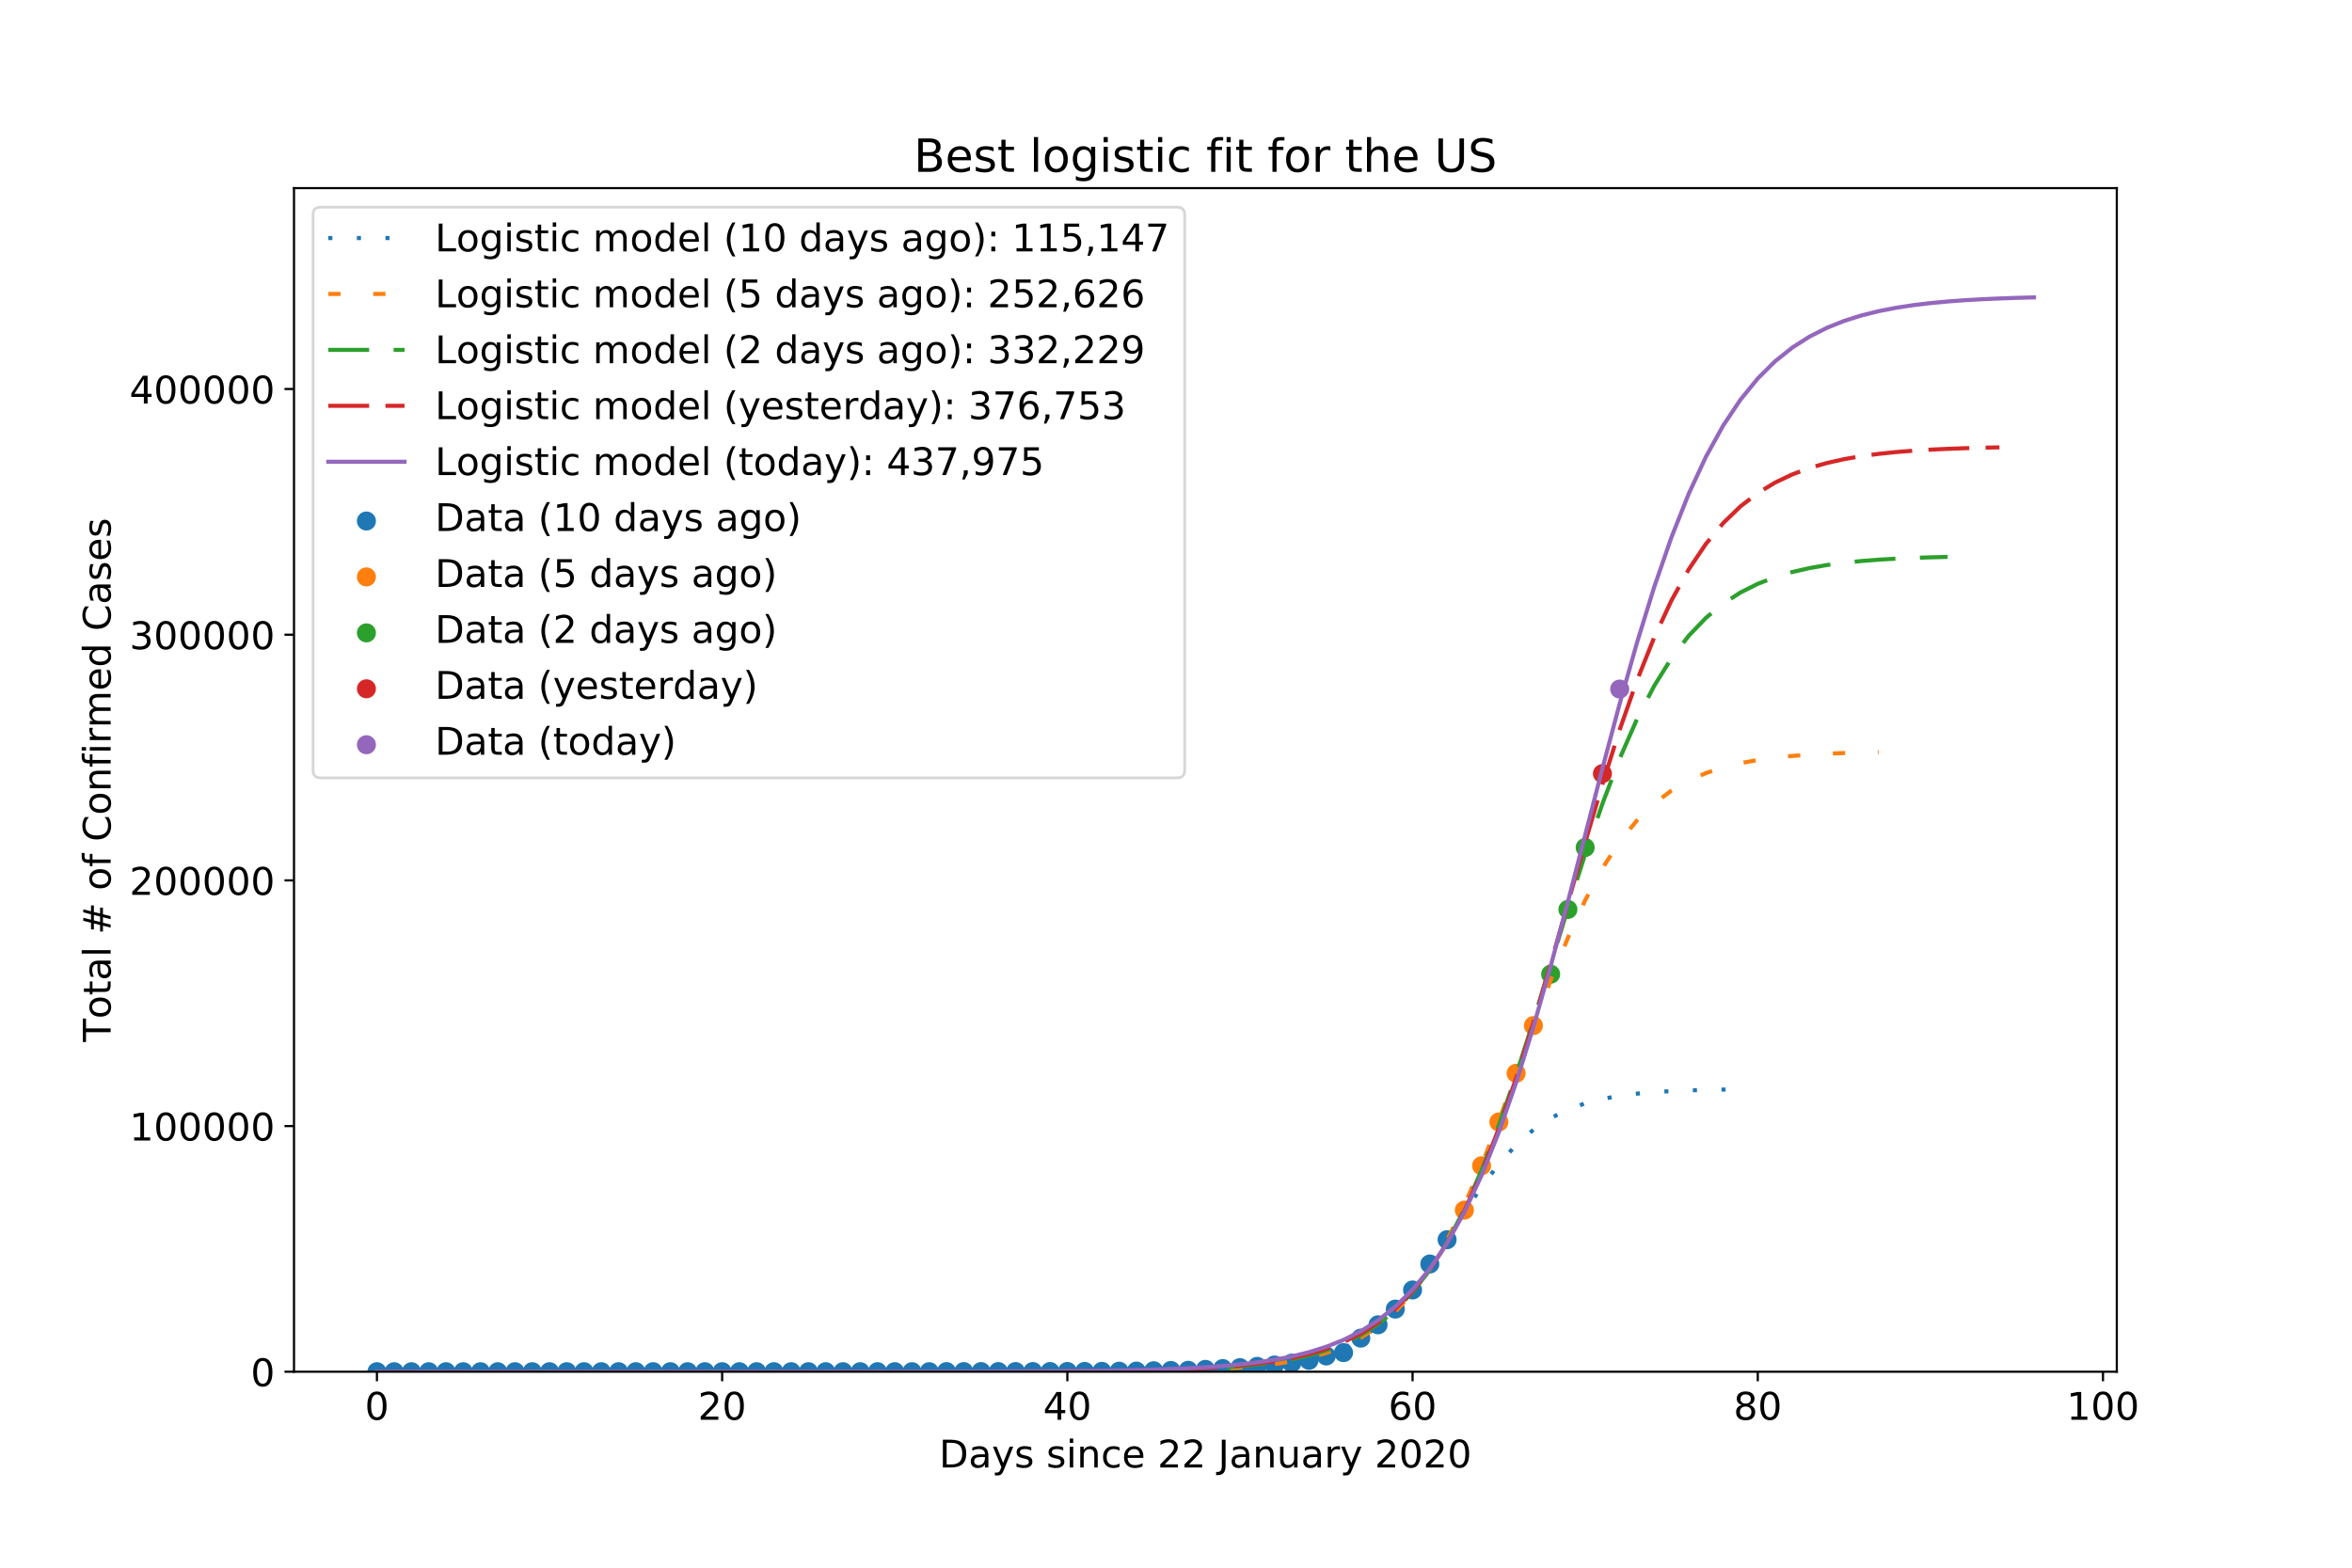 <?xml version="1.0" encoding="utf-8" standalone="no"?>
<!DOCTYPE svg PUBLIC "-//W3C//DTD SVG 1.1//EN"
  "http://www.w3.org/Graphics/SVG/1.1/DTD/svg11.dtd">
<!-- Created with matplotlib (https://matplotlib.org/) -->
<svg height="576pt" version="1.1" viewBox="0 0 864 576" width="864pt" xmlns="http://www.w3.org/2000/svg" xmlns:xlink="http://www.w3.org/1999/xlink">
 <defs>
  <style type="text/css">
*{stroke-linecap:butt;stroke-linejoin:round;}
  </style>
 </defs>
 <g id="figure_1">
  <g id="patch_1">
   <path d="M 0 576 
L 864 576 
L 864 0 
L 0 0 
z
" style="fill:#ffffff;"/>
  </g>
  <g id="axes_1">
   <g id="patch_2">
    <path d="M 108 504 
L 777.6 504 
L 777.6 69.12 
L 108 69.12 
z
" style="fill:#ffffff;"/>
   </g>
   <g id="PathCollection_1">
    <defs>
     <path d="M 0 3 
C 0.796 3 1.559 2.684 2.121 2.121 
C 2.684 1.559 3 0.796 3 0 
C 3 -0.796 2.684 -1.559 2.121 -2.121 
C 1.559 -2.684 0.796 -3 0 -3 
C -0.796 -3 -1.559 -2.684 -2.121 -2.121 
C -2.684 -1.559 -3 -0.796 -3 0 
C -3 0.796 -2.684 1.559 -2.121 2.121 
C -1.559 2.684 -0.796 3 0 3 
z
" id="m79fb51f7b2" style="stroke:#1f77b4;"/>
    </defs>
    <g clip-path="url(#pcf46d3e242)">
     <use style="fill:#1f77b4;stroke:#1f77b4;" x="138.465" xlink:href="#m79fb51f7b2" y="503.999"/>
     <use style="fill:#1f77b4;stroke:#1f77b4;" x="144.805" xlink:href="#m79fb51f7b2" y="503.999"/>
     <use style="fill:#1f77b4;stroke:#1f77b4;" x="151.146" xlink:href="#m79fb51f7b2" y="503.998"/>
     <use style="fill:#1f77b4;stroke:#1f77b4;" x="157.487" xlink:href="#m79fb51f7b2" y="503.998"/>
     <use style="fill:#1f77b4;stroke:#1f77b4;" x="163.827" xlink:href="#m79fb51f7b2" y="503.995"/>
     <use style="fill:#1f77b4;stroke:#1f77b4;" x="170.168" xlink:href="#m79fb51f7b2" y="503.995"/>
     <use style="fill:#1f77b4;stroke:#1f77b4;" x="176.508" xlink:href="#m79fb51f7b2" y="503.995"/>
     <use style="fill:#1f77b4;stroke:#1f77b4;" x="182.849" xlink:href="#m79fb51f7b2" y="503.995"/>
     <use style="fill:#1f77b4;stroke:#1f77b4;" x="189.19" xlink:href="#m79fb51f7b2" y="503.995"/>
     <use style="fill:#1f77b4;stroke:#1f77b4;" x="195.53" xlink:href="#m79fb51f7b2" y="503.994"/>
     <use style="fill:#1f77b4;stroke:#1f77b4;" x="201.871" xlink:href="#m79fb51f7b2" y="503.993"/>
     <use style="fill:#1f77b4;stroke:#1f77b4;" x="208.212" xlink:href="#m79fb51f7b2" y="503.993"/>
     <use style="fill:#1f77b4;stroke:#1f77b4;" x="214.552" xlink:href="#m79fb51f7b2" y="503.99"/>
     <use style="fill:#1f77b4;stroke:#1f77b4;" x="220.893" xlink:href="#m79fb51f7b2" y="503.99"/>
     <use style="fill:#1f77b4;stroke:#1f77b4;" x="227.233" xlink:href="#m79fb51f7b2" y="503.99"/>
     <use style="fill:#1f77b4;stroke:#1f77b4;" x="233.574" xlink:href="#m79fb51f7b2" y="503.99"/>
     <use style="fill:#1f77b4;stroke:#1f77b4;" x="239.915" xlink:href="#m79fb51f7b2" y="503.99"/>
     <use style="fill:#1f77b4;stroke:#1f77b4;" x="246.255" xlink:href="#m79fb51f7b2" y="503.99"/>
     <use style="fill:#1f77b4;stroke:#1f77b4;" x="252.596" xlink:href="#m79fb51f7b2" y="503.99"/>
     <use style="fill:#1f77b4;stroke:#1f77b4;" x="258.936" xlink:href="#m79fb51f7b2" y="503.99"/>
     <use style="fill:#1f77b4;stroke:#1f77b4;" x="265.277" xlink:href="#m79fb51f7b2" y="503.989"/>
     <use style="fill:#1f77b4;stroke:#1f77b4;" x="271.618" xlink:href="#m79fb51f7b2" y="503.989"/>
     <use style="fill:#1f77b4;stroke:#1f77b4;" x="277.958" xlink:href="#m79fb51f7b2" y="503.988"/>
     <use style="fill:#1f77b4;stroke:#1f77b4;" x="284.299" xlink:href="#m79fb51f7b2" y="503.988"/>
     <use style="fill:#1f77b4;stroke:#1f77b4;" x="290.639" xlink:href="#m79fb51f7b2" y="503.988"/>
     <use style="fill:#1f77b4;stroke:#1f77b4;" x="296.98" xlink:href="#m79fb51f7b2" y="503.988"/>
     <use style="fill:#1f77b4;stroke:#1f77b4;" x="303.321" xlink:href="#m79fb51f7b2" y="503.988"/>
     <use style="fill:#1f77b4;stroke:#1f77b4;" x="309.661" xlink:href="#m79fb51f7b2" y="503.988"/>
     <use style="fill:#1f77b4;stroke:#1f77b4;" x="316.002" xlink:href="#m79fb51f7b2" y="503.988"/>
     <use style="fill:#1f77b4;stroke:#1f77b4;" x="322.343" xlink:href="#m79fb51f7b2" y="503.988"/>
     <use style="fill:#1f77b4;stroke:#1f77b4;" x="328.683" xlink:href="#m79fb51f7b2" y="503.986"/>
     <use style="fill:#1f77b4;stroke:#1f77b4;" x="335.024" xlink:href="#m79fb51f7b2" y="503.986"/>
     <use style="fill:#1f77b4;stroke:#1f77b4;" x="341.364" xlink:href="#m79fb51f7b2" y="503.986"/>
     <use style="fill:#1f77b4;stroke:#1f77b4;" x="347.705" xlink:href="#m79fb51f7b2" y="503.954"/>
     <use style="fill:#1f77b4;stroke:#1f77b4;" x="354.046" xlink:href="#m79fb51f7b2" y="503.954"/>
     <use style="fill:#1f77b4;stroke:#1f77b4;" x="360.386" xlink:href="#m79fb51f7b2" y="503.949"/>
     <use style="fill:#1f77b4;stroke:#1f77b4;" x="366.727" xlink:href="#m79fb51f7b2" y="503.948"/>
     <use style="fill:#1f77b4;stroke:#1f77b4;" x="373.067" xlink:href="#m79fb51f7b2" y="503.946"/>
     <use style="fill:#1f77b4;stroke:#1f77b4;" x="379.408" xlink:href="#m79fb51f7b2" y="503.939"/>
     <use style="fill:#1f77b4;stroke:#1f77b4;" x="385.749" xlink:href="#m79fb51f7b2" y="503.933"/>
     <use style="fill:#1f77b4;stroke:#1f77b4;" x="392.089" xlink:href="#m79fb51f7b2" y="503.912"/>
     <use style="fill:#1f77b4;stroke:#1f77b4;" x="398.43" xlink:href="#m79fb51f7b2" y="503.893"/>
     <use style="fill:#1f77b4;stroke:#1f77b4;" x="404.771" xlink:href="#m79fb51f7b2" y="503.866"/>
     <use style="fill:#1f77b4;stroke:#1f77b4;" x="411.111" xlink:href="#m79fb51f7b2" y="503.804"/>
     <use style="fill:#1f77b4;stroke:#1f77b4;" x="417.452" xlink:href="#m79fb51f7b2" y="503.764"/>
     <use style="fill:#1f77b4;stroke:#1f77b4;" x="423.792" xlink:href="#m79fb51f7b2" y="503.637"/>
     <use style="fill:#1f77b4;stroke:#1f77b4;" x="430.133" xlink:href="#m79fb51f7b2" y="503.532"/>
     <use style="fill:#1f77b4;stroke:#1f77b4;" x="436.474" xlink:href="#m79fb51f7b2" y="503.474"/>
     <use style="fill:#1f77b4;stroke:#1f77b4;" x="442.814" xlink:href="#m79fb51f7b2" y="503.134"/>
     <use style="fill:#1f77b4;stroke:#1f77b4;" x="449.155" xlink:href="#m79fb51f7b2" y="502.844"/>
     <use style="fill:#1f77b4;stroke:#1f77b4;" x="455.495" xlink:href="#m79fb51f7b2" y="502.499"/>
     <use style="fill:#1f77b4;stroke:#1f77b4;" x="461.836" xlink:href="#m79fb51f7b2" y="502.033"/>
     <use style="fill:#1f77b4;stroke:#1f77b4;" x="468.177" xlink:href="#m79fb51f7b2" y="501.538"/>
     <use style="fill:#1f77b4;stroke:#1f77b4;" x="474.517" xlink:href="#m79fb51f7b2" y="500.842"/>
     <use style="fill:#1f77b4;stroke:#1f77b4;" x="480.858" xlink:href="#m79fb51f7b2" y="499.819"/>
     <use style="fill:#1f77b4;stroke:#1f77b4;" x="487.198" xlink:href="#m79fb51f7b2" y="498.204"/>
     <use style="fill:#1f77b4;stroke:#1f77b4;" x="493.539" xlink:href="#m79fb51f7b2" y="496.975"/>
     <use style="fill:#1f77b4;stroke:#1f77b4;" x="499.88" xlink:href="#m79fb51f7b2" y="491.654"/>
     <use style="fill:#1f77b4;stroke:#1f77b4;" x="506.22" xlink:href="#m79fb51f7b2" y="486.759"/>
     <use style="fill:#1f77b4;stroke:#1f77b4;" x="512.561" xlink:href="#m79fb51f7b2" y="480.992"/>
     <use style="fill:#1f77b4;stroke:#1f77b4;" x="518.902" xlink:href="#m79fb51f7b2" y="473.963"/>
     <use style="fill:#1f77b4;stroke:#1f77b4;" x="525.242" xlink:href="#m79fb51f7b2" y="464.421"/>
     <use style="fill:#1f77b4;stroke:#1f77b4;" x="531.583" xlink:href="#m79fb51f7b2" y="455.491"/>
    </g>
   </g>
   <g id="PathCollection_2">
    <defs>
     <path d="M 0 3 
C 0.796 3 1.559 2.684 2.121 2.121 
C 2.684 1.559 3 0.796 3 0 
C 3 -0.796 2.684 -1.559 2.121 -2.121 
C 1.559 -2.684 0.796 -3 0 -3 
C -0.796 -3 -1.559 -2.684 -2.121 -2.121 
C -2.684 -1.559 -3 -0.796 -3 0 
C -3 0.796 -2.684 1.559 -2.121 2.121 
C -1.559 2.684 -0.796 3 0 3 
z
" id="mb1d25080e9" style="stroke:#ff7f0e;"/>
    </defs>
    <g clip-path="url(#pcf46d3e242)">
     <use style="fill:#ff7f0e;stroke:#ff7f0e;" x="537.923" xlink:href="#mb1d25080e9" y="444.624"/>
     <use style="fill:#ff7f0e;stroke:#ff7f0e;" x="544.264" xlink:href="#mb1d25080e9" y="428.324"/>
     <use style="fill:#ff7f0e;stroke:#ff7f0e;" x="550.605" xlink:href="#mb1d25080e9" y="412.238"/>
     <use style="fill:#ff7f0e;stroke:#ff7f0e;" x="556.945" xlink:href="#mb1d25080e9" y="394.346"/>
     <use style="fill:#ff7f0e;stroke:#ff7f0e;" x="563.286" xlink:href="#mb1d25080e9" y="376.827"/>
    </g>
   </g>
   <g id="PathCollection_3">
    <defs>
     <path d="M 0 3 
C 0.796 3 1.559 2.684 2.121 2.121 
C 2.684 1.559 3 0.796 3 0 
C 3 -0.796 2.684 -1.559 2.121 -2.121 
C 1.559 -2.684 0.796 -3 0 -3 
C -0.796 -3 -1.559 -2.684 -2.121 -2.121 
C -2.684 -1.559 -3 -0.796 -3 0 
C -3 0.796 -2.684 1.559 -2.121 2.121 
C -1.559 2.684 -0.796 3 0 3 
z
" id="me00b877f4f" style="stroke:#2ca02c;"/>
    </defs>
    <g clip-path="url(#pcf46d3e242)">
     <use style="fill:#2ca02c;stroke:#2ca02c;" x="569.626" xlink:href="#me00b877f4f" y="357.942"/>
     <use style="fill:#2ca02c;stroke:#2ca02c;" x="575.967" xlink:href="#me00b877f4f" y="334.144"/>
     <use style="fill:#2ca02c;stroke:#2ca02c;" x="582.308" xlink:href="#me00b877f4f" y="311.396"/>
    </g>
   </g>
   <g id="PathCollection_4">
    <defs>
     <path d="M 0 3 
C 0.796 3 1.559 2.684 2.121 2.121 
C 2.684 1.559 3 0.796 3 0 
C 3 -0.796 2.684 -1.559 2.121 -2.121 
C 1.559 -2.684 0.796 -3 0 -3 
C -0.796 -3 -1.559 -2.684 -2.121 -2.121 
C -2.684 -1.559 -3 -0.796 -3 0 
C -3 0.796 -2.684 1.559 -2.121 2.121 
C -1.559 2.684 -0.796 3 0 3 
z
" id="m109df22bd7" style="stroke:#d62728;"/>
    </defs>
    <g clip-path="url(#pcf46d3e242)">
     <use style="fill:#d62728;stroke:#d62728;" x="588.648" xlink:href="#m109df22bd7" y="284.243"/>
    </g>
   </g>
   <g id="PathCollection_5">
    <defs>
     <path d="M 0 3 
C 0.796 3 1.559 2.684 2.121 2.121 
C 2.684 1.559 3 0.796 3 0 
C 3 -0.796 2.684 -1.559 2.121 -2.121 
C 1.559 -2.684 0.796 -3 0 -3 
C -0.796 -3 -1.559 -2.684 -2.121 -2.121 
C -2.684 -1.559 -3 -0.796 -3 0 
C -3 0.796 -2.684 1.559 -2.121 2.121 
C -1.559 2.684 -0.796 3 0 3 
z
" id="m00cc29f6cc" style="stroke:#9467bd;"/>
    </defs>
    <g clip-path="url(#pcf46d3e242)">
     <use style="fill:#9467bd;stroke:#9467bd;" x="594.989" xlink:href="#m00cc29f6cc" y="253.172"/>
    </g>
   </g>
   <g id="matplotlib.axis_1">
    <g id="xtick_1">
     <g id="line2d_1">
      <defs>
       <path d="M 0 0 
L 0 3.5 
" id="mf9faa76557" style="stroke:#000000;stroke-width:0.8;"/>
      </defs>
      <g>
       <use style="stroke:#000000;stroke-width:0.8;" x="138.465" xlink:href="#mf9faa76557" y="504"/>
      </g>
     </g>
     <g id="text_1">
      <!-- 0 -->
      <defs>
       <path d="M 31.781 66.406 
Q 24.172 66.406 20.328 58.906 
Q 16.5 51.422 16.5 36.375 
Q 16.5 21.391 20.328 13.891 
Q 24.172 6.391 31.781 6.391 
Q 39.453 6.391 43.281 13.891 
Q 47.125 21.391 47.125 36.375 
Q 47.125 51.422 43.281 58.906 
Q 39.453 66.406 31.781 66.406 
z
M 31.781 74.219 
Q 44.047 74.219 50.516 64.516 
Q 56.984 54.828 56.984 36.375 
Q 56.984 17.969 50.516 8.266 
Q 44.047 -1.422 31.781 -1.422 
Q 19.531 -1.422 13.062 8.266 
Q 6.594 17.969 6.594 36.375 
Q 6.594 54.828 13.062 64.516 
Q 19.531 74.219 31.781 74.219 
z
" id="DejaVuSans-48"/>
      </defs>
      <g transform="translate(134.011 521.638)scale(0.14 -0.14)">
       <use xlink:href="#DejaVuSans-48"/>
      </g>
     </g>
    </g>
    <g id="xtick_2">
     <g id="line2d_2">
      <g>
       <use style="stroke:#000000;stroke-width:0.8;" x="265.277" xlink:href="#mf9faa76557" y="504"/>
      </g>
     </g>
     <g id="text_2">
      <!-- 20 -->
      <defs>
       <path d="M 19.188 8.297 
L 53.609 8.297 
L 53.609 0 
L 7.328 0 
L 7.328 8.297 
Q 12.938 14.109 22.625 23.891 
Q 32.328 33.688 34.812 36.531 
Q 39.547 41.844 41.422 45.531 
Q 43.312 49.219 43.312 52.781 
Q 43.312 58.594 39.234 62.25 
Q 35.156 65.922 28.609 65.922 
Q 23.969 65.922 18.812 64.312 
Q 13.672 62.703 7.812 59.422 
L 7.812 69.391 
Q 13.766 71.781 18.938 73 
Q 24.125 74.219 28.422 74.219 
Q 39.75 74.219 46.484 68.547 
Q 53.219 62.891 53.219 53.422 
Q 53.219 48.922 51.531 44.891 
Q 49.859 40.875 45.406 35.406 
Q 44.188 33.984 37.641 27.219 
Q 31.109 20.453 19.188 8.297 
z
" id="DejaVuSans-50"/>
      </defs>
      <g transform="translate(256.37 521.638)scale(0.14 -0.14)">
       <use xlink:href="#DejaVuSans-50"/>
       <use x="63.623" xlink:href="#DejaVuSans-48"/>
      </g>
     </g>
    </g>
    <g id="xtick_3">
     <g id="line2d_3">
      <g>
       <use style="stroke:#000000;stroke-width:0.8;" x="392.089" xlink:href="#mf9faa76557" y="504"/>
      </g>
     </g>
     <g id="text_3">
      <!-- 40 -->
      <defs>
       <path d="M 37.797 64.312 
L 12.891 25.391 
L 37.797 25.391 
z
M 35.203 72.906 
L 47.609 72.906 
L 47.609 25.391 
L 58.016 25.391 
L 58.016 17.188 
L 47.609 17.188 
L 47.609 0 
L 37.797 0 
L 37.797 17.188 
L 4.891 17.188 
L 4.891 26.703 
z
" id="DejaVuSans-52"/>
      </defs>
      <g transform="translate(383.182 521.638)scale(0.14 -0.14)">
       <use xlink:href="#DejaVuSans-52"/>
       <use x="63.623" xlink:href="#DejaVuSans-48"/>
      </g>
     </g>
    </g>
    <g id="xtick_4">
     <g id="line2d_4">
      <g>
       <use style="stroke:#000000;stroke-width:0.8;" x="518.902" xlink:href="#mf9faa76557" y="504"/>
      </g>
     </g>
     <g id="text_4">
      <!-- 60 -->
      <defs>
       <path d="M 33.016 40.375 
Q 26.375 40.375 22.484 35.828 
Q 18.609 31.297 18.609 23.391 
Q 18.609 15.531 22.484 10.953 
Q 26.375 6.391 33.016 6.391 
Q 39.656 6.391 43.531 10.953 
Q 47.406 15.531 47.406 23.391 
Q 47.406 31.297 43.531 35.828 
Q 39.656 40.375 33.016 40.375 
z
M 52.594 71.297 
L 52.594 62.312 
Q 48.875 64.062 45.094 64.984 
Q 41.312 65.922 37.594 65.922 
Q 27.828 65.922 22.672 59.328 
Q 17.531 52.734 16.797 39.406 
Q 19.672 43.656 24.016 45.922 
Q 28.375 48.188 33.594 48.188 
Q 44.578 48.188 50.953 41.516 
Q 57.328 34.859 57.328 23.391 
Q 57.328 12.156 50.688 5.359 
Q 44.047 -1.422 33.016 -1.422 
Q 20.359 -1.422 13.672 8.266 
Q 6.984 17.969 6.984 36.375 
Q 6.984 53.656 15.188 63.938 
Q 23.391 74.219 37.203 74.219 
Q 40.922 74.219 44.703 73.484 
Q 48.484 72.75 52.594 71.297 
z
" id="DejaVuSans-54"/>
      </defs>
      <g transform="translate(509.994 521.638)scale(0.14 -0.14)">
       <use xlink:href="#DejaVuSans-54"/>
       <use x="63.623" xlink:href="#DejaVuSans-48"/>
      </g>
     </g>
    </g>
    <g id="xtick_5">
     <g id="line2d_5">
      <g>
       <use style="stroke:#000000;stroke-width:0.8;" x="645.714" xlink:href="#mf9faa76557" y="504"/>
      </g>
     </g>
     <g id="text_5">
      <!-- 80 -->
      <defs>
       <path d="M 31.781 34.625 
Q 24.75 34.625 20.719 30.859 
Q 16.703 27.094 16.703 20.516 
Q 16.703 13.922 20.719 10.156 
Q 24.75 6.391 31.781 6.391 
Q 38.812 6.391 42.859 10.172 
Q 46.922 13.969 46.922 20.516 
Q 46.922 27.094 42.891 30.859 
Q 38.875 34.625 31.781 34.625 
z
M 21.922 38.812 
Q 15.578 40.375 12.031 44.719 
Q 8.5 49.078 8.5 55.328 
Q 8.5 64.062 14.719 69.141 
Q 20.953 74.219 31.781 74.219 
Q 42.672 74.219 48.875 69.141 
Q 55.078 64.062 55.078 55.328 
Q 55.078 49.078 51.531 44.719 
Q 48 40.375 41.703 38.812 
Q 48.828 37.156 52.797 32.312 
Q 56.781 27.484 56.781 20.516 
Q 56.781 9.906 50.312 4.234 
Q 43.844 -1.422 31.781 -1.422 
Q 19.734 -1.422 13.25 4.234 
Q 6.781 9.906 6.781 20.516 
Q 6.781 27.484 10.781 32.312 
Q 14.797 37.156 21.922 38.812 
z
M 18.312 54.391 
Q 18.312 48.734 21.844 45.562 
Q 25.391 42.391 31.781 42.391 
Q 38.141 42.391 41.719 45.562 
Q 45.312 48.734 45.312 54.391 
Q 45.312 60.062 41.719 63.234 
Q 38.141 66.406 31.781 66.406 
Q 25.391 66.406 21.844 63.234 
Q 18.312 60.062 18.312 54.391 
z
" id="DejaVuSans-56"/>
      </defs>
      <g transform="translate(636.806 521.638)scale(0.14 -0.14)">
       <use xlink:href="#DejaVuSans-56"/>
       <use x="63.623" xlink:href="#DejaVuSans-48"/>
      </g>
     </g>
    </g>
    <g id="xtick_6">
     <g id="line2d_6">
      <g>
       <use style="stroke:#000000;stroke-width:0.8;" x="772.526" xlink:href="#mf9faa76557" y="504"/>
      </g>
     </g>
     <g id="text_6">
      <!-- 100 -->
      <defs>
       <path d="M 12.406 8.297 
L 28.516 8.297 
L 28.516 63.922 
L 10.984 60.406 
L 10.984 69.391 
L 28.422 72.906 
L 38.281 72.906 
L 38.281 8.297 
L 54.391 8.297 
L 54.391 0 
L 12.406 0 
z
" id="DejaVuSans-49"/>
      </defs>
      <g transform="translate(759.165 521.638)scale(0.14 -0.14)">
       <use xlink:href="#DejaVuSans-49"/>
       <use x="63.623" xlink:href="#DejaVuSans-48"/>
       <use x="127.246" xlink:href="#DejaVuSans-48"/>
      </g>
     </g>
    </g>
    <g id="text_7">
     <!-- Days since 22 January 2020 -->
     <defs>
      <path d="M 19.672 64.797 
L 19.672 8.109 
L 31.594 8.109 
Q 46.688 8.109 53.688 14.938 
Q 60.688 21.781 60.688 36.531 
Q 60.688 51.172 53.688 57.984 
Q 46.688 64.797 31.594 64.797 
z
M 9.812 72.906 
L 30.078 72.906 
Q 51.266 72.906 61.172 64.094 
Q 71.094 55.281 71.094 36.531 
Q 71.094 17.672 61.125 8.828 
Q 51.172 0 30.078 0 
L 9.812 0 
z
" id="DejaVuSans-68"/>
      <path d="M 34.281 27.484 
Q 23.391 27.484 19.188 25 
Q 14.984 22.516 14.984 16.5 
Q 14.984 11.719 18.141 8.906 
Q 21.297 6.109 26.703 6.109 
Q 34.188 6.109 38.703 11.406 
Q 43.219 16.703 43.219 25.484 
L 43.219 27.484 
z
M 52.203 31.203 
L 52.203 0 
L 43.219 0 
L 43.219 8.297 
Q 40.141 3.328 35.547 0.953 
Q 30.953 -1.422 24.312 -1.422 
Q 15.922 -1.422 10.953 3.297 
Q 6 8.016 6 15.922 
Q 6 25.141 12.172 29.828 
Q 18.359 34.516 30.609 34.516 
L 43.219 34.516 
L 43.219 35.406 
Q 43.219 41.609 39.141 45 
Q 35.062 48.391 27.688 48.391 
Q 23 48.391 18.547 47.266 
Q 14.109 46.141 10.016 43.891 
L 10.016 52.203 
Q 14.938 54.109 19.578 55.047 
Q 24.219 56 28.609 56 
Q 40.484 56 46.344 49.844 
Q 52.203 43.703 52.203 31.203 
z
" id="DejaVuSans-97"/>
      <path d="M 32.172 -5.078 
Q 28.375 -14.844 24.75 -17.812 
Q 21.141 -20.797 15.094 -20.797 
L 7.906 -20.797 
L 7.906 -13.281 
L 13.188 -13.281 
Q 16.891 -13.281 18.938 -11.516 
Q 21 -9.766 23.484 -3.219 
L 25.094 0.875 
L 2.984 54.688 
L 12.5 54.688 
L 29.594 11.922 
L 46.688 54.688 
L 56.203 54.688 
z
" id="DejaVuSans-121"/>
      <path d="M 44.281 53.078 
L 44.281 44.578 
Q 40.484 46.531 36.375 47.5 
Q 32.281 48.484 27.875 48.484 
Q 21.188 48.484 17.844 46.438 
Q 14.5 44.391 14.5 40.281 
Q 14.5 37.156 16.891 35.375 
Q 19.281 33.594 26.516 31.984 
L 29.594 31.297 
Q 39.156 29.25 43.188 25.516 
Q 47.219 21.781 47.219 15.094 
Q 47.219 7.469 41.188 3.016 
Q 35.156 -1.422 24.609 -1.422 
Q 20.219 -1.422 15.453 -0.562 
Q 10.688 0.297 5.422 2 
L 5.422 11.281 
Q 10.406 8.688 15.234 7.391 
Q 20.062 6.109 24.812 6.109 
Q 31.156 6.109 34.562 8.281 
Q 37.984 10.453 37.984 14.406 
Q 37.984 18.062 35.516 20.016 
Q 33.062 21.969 24.703 23.781 
L 21.578 24.516 
Q 13.234 26.266 9.516 29.906 
Q 5.812 33.547 5.812 39.891 
Q 5.812 47.609 11.281 51.797 
Q 16.75 56 26.812 56 
Q 31.781 56 36.172 55.266 
Q 40.578 54.547 44.281 53.078 
z
" id="DejaVuSans-115"/>
      <path id="DejaVuSans-32"/>
      <path d="M 9.422 54.688 
L 18.406 54.688 
L 18.406 0 
L 9.422 0 
z
M 9.422 75.984 
L 18.406 75.984 
L 18.406 64.594 
L 9.422 64.594 
z
" id="DejaVuSans-105"/>
      <path d="M 54.891 33.016 
L 54.891 0 
L 45.906 0 
L 45.906 32.719 
Q 45.906 40.484 42.875 44.328 
Q 39.844 48.188 33.797 48.188 
Q 26.516 48.188 22.312 43.547 
Q 18.109 38.922 18.109 30.906 
L 18.109 0 
L 9.078 0 
L 9.078 54.688 
L 18.109 54.688 
L 18.109 46.188 
Q 21.344 51.125 25.703 53.562 
Q 30.078 56 35.797 56 
Q 45.219 56 50.047 50.172 
Q 54.891 44.344 54.891 33.016 
z
" id="DejaVuSans-110"/>
      <path d="M 48.781 52.594 
L 48.781 44.188 
Q 44.969 46.297 41.141 47.344 
Q 37.312 48.391 33.406 48.391 
Q 24.656 48.391 19.812 42.844 
Q 14.984 37.312 14.984 27.297 
Q 14.984 17.281 19.812 11.734 
Q 24.656 6.203 33.406 6.203 
Q 37.312 6.203 41.141 7.25 
Q 44.969 8.297 48.781 10.406 
L 48.781 2.094 
Q 45.016 0.344 40.984 -0.531 
Q 36.969 -1.422 32.422 -1.422 
Q 20.062 -1.422 12.781 6.344 
Q 5.516 14.109 5.516 27.297 
Q 5.516 40.672 12.859 48.328 
Q 20.219 56 33.016 56 
Q 37.156 56 41.109 55.141 
Q 45.062 54.297 48.781 52.594 
z
" id="DejaVuSans-99"/>
      <path d="M 56.203 29.594 
L 56.203 25.203 
L 14.891 25.203 
Q 15.484 15.922 20.484 11.062 
Q 25.484 6.203 34.422 6.203 
Q 39.594 6.203 44.453 7.469 
Q 49.312 8.734 54.109 11.281 
L 54.109 2.781 
Q 49.266 0.734 44.188 -0.344 
Q 39.109 -1.422 33.891 -1.422 
Q 20.797 -1.422 13.156 6.188 
Q 5.516 13.812 5.516 26.812 
Q 5.516 40.234 12.766 48.109 
Q 20.016 56 32.328 56 
Q 43.359 56 49.781 48.891 
Q 56.203 41.797 56.203 29.594 
z
M 47.219 32.234 
Q 47.125 39.594 43.094 43.984 
Q 39.062 48.391 32.422 48.391 
Q 24.906 48.391 20.391 44.141 
Q 15.875 39.891 15.188 32.172 
z
" id="DejaVuSans-101"/>
      <path d="M 9.812 72.906 
L 19.672 72.906 
L 19.672 5.078 
Q 19.672 -8.109 14.672 -14.062 
Q 9.672 -20.016 -1.422 -20.016 
L -5.172 -20.016 
L -5.172 -11.719 
L -2.094 -11.719 
Q 4.438 -11.719 7.125 -8.047 
Q 9.812 -4.391 9.812 5.078 
z
" id="DejaVuSans-74"/>
      <path d="M 8.5 21.578 
L 8.5 54.688 
L 17.484 54.688 
L 17.484 21.922 
Q 17.484 14.156 20.5 10.266 
Q 23.531 6.391 29.594 6.391 
Q 36.859 6.391 41.078 11.031 
Q 45.312 15.672 45.312 23.688 
L 45.312 54.688 
L 54.297 54.688 
L 54.297 0 
L 45.312 0 
L 45.312 8.406 
Q 42.047 3.422 37.719 1 
Q 33.406 -1.422 27.688 -1.422 
Q 18.266 -1.422 13.375 4.438 
Q 8.5 10.297 8.5 21.578 
z
M 31.109 56 
z
" id="DejaVuSans-117"/>
      <path d="M 41.109 46.297 
Q 39.594 47.172 37.812 47.578 
Q 36.031 48 33.891 48 
Q 26.266 48 22.188 43.047 
Q 18.109 38.094 18.109 28.812 
L 18.109 0 
L 9.078 0 
L 9.078 54.688 
L 18.109 54.688 
L 18.109 46.188 
Q 20.953 51.172 25.484 53.578 
Q 30.031 56 36.531 56 
Q 37.453 56 38.578 55.875 
Q 39.703 55.766 41.062 55.516 
z
" id="DejaVuSans-114"/>
     </defs>
     <g transform="translate(344.988 539.187)scale(0.14 -0.14)">
      <use xlink:href="#DejaVuSans-68"/>
      <use x="77.002" xlink:href="#DejaVuSans-97"/>
      <use x="138.281" xlink:href="#DejaVuSans-121"/>
      <use x="197.461" xlink:href="#DejaVuSans-115"/>
      <use x="249.561" xlink:href="#DejaVuSans-32"/>
      <use x="281.348" xlink:href="#DejaVuSans-115"/>
      <use x="333.447" xlink:href="#DejaVuSans-105"/>
      <use x="361.23" xlink:href="#DejaVuSans-110"/>
      <use x="424.609" xlink:href="#DejaVuSans-99"/>
      <use x="479.59" xlink:href="#DejaVuSans-101"/>
      <use x="541.113" xlink:href="#DejaVuSans-32"/>
      <use x="572.9" xlink:href="#DejaVuSans-50"/>
      <use x="636.523" xlink:href="#DejaVuSans-50"/>
      <use x="700.146" xlink:href="#DejaVuSans-32"/>
      <use x="731.934" xlink:href="#DejaVuSans-74"/>
      <use x="761.426" xlink:href="#DejaVuSans-97"/>
      <use x="822.705" xlink:href="#DejaVuSans-110"/>
      <use x="886.084" xlink:href="#DejaVuSans-117"/>
      <use x="949.463" xlink:href="#DejaVuSans-97"/>
      <use x="1010.742" xlink:href="#DejaVuSans-114"/>
      <use x="1051.855" xlink:href="#DejaVuSans-121"/>
      <use x="1111.035" xlink:href="#DejaVuSans-32"/>
      <use x="1142.822" xlink:href="#DejaVuSans-50"/>
      <use x="1206.445" xlink:href="#DejaVuSans-48"/>
      <use x="1270.068" xlink:href="#DejaVuSans-50"/>
      <use x="1333.691" xlink:href="#DejaVuSans-48"/>
     </g>
    </g>
   </g>
   <g id="matplotlib.axis_2">
    <g id="ytick_1">
     <g id="line2d_7">
      <defs>
       <path d="M 0 0 
L -3.5 0 
" id="md5f11d8ae5" style="stroke:#000000;stroke-width:0.8;"/>
      </defs>
      <g>
       <use style="stroke:#000000;stroke-width:0.8;" x="108" xlink:href="#md5f11d8ae5" y="504"/>
      </g>
     </g>
     <g id="text_8">
      <!-- 0 -->
      <g transform="translate(92.093 509.319)scale(0.14 -0.14)">
       <use xlink:href="#DejaVuSans-48"/>
      </g>
     </g>
    </g>
    <g id="ytick_2">
     <g id="line2d_8">
      <g>
       <use style="stroke:#000000;stroke-width:0.8;" x="108" xlink:href="#md5f11d8ae5" y="413.733"/>
      </g>
     </g>
     <g id="text_9">
      <!-- 100000 -->
      <g transform="translate(47.555 419.052)scale(0.14 -0.14)">
       <use xlink:href="#DejaVuSans-49"/>
       <use x="63.623" xlink:href="#DejaVuSans-48"/>
       <use x="127.246" xlink:href="#DejaVuSans-48"/>
       <use x="190.869" xlink:href="#DejaVuSans-48"/>
       <use x="254.492" xlink:href="#DejaVuSans-48"/>
       <use x="318.115" xlink:href="#DejaVuSans-48"/>
      </g>
     </g>
    </g>
    <g id="ytick_3">
     <g id="line2d_9">
      <g>
       <use style="stroke:#000000;stroke-width:0.8;" x="108" xlink:href="#md5f11d8ae5" y="323.467"/>
      </g>
     </g>
     <g id="text_10">
      <!-- 200000 -->
      <g transform="translate(47.555 328.786)scale(0.14 -0.14)">
       <use xlink:href="#DejaVuSans-50"/>
       <use x="63.623" xlink:href="#DejaVuSans-48"/>
       <use x="127.246" xlink:href="#DejaVuSans-48"/>
       <use x="190.869" xlink:href="#DejaVuSans-48"/>
       <use x="254.492" xlink:href="#DejaVuSans-48"/>
       <use x="318.115" xlink:href="#DejaVuSans-48"/>
      </g>
     </g>
    </g>
    <g id="ytick_4">
     <g id="line2d_10">
      <g>
       <use style="stroke:#000000;stroke-width:0.8;" x="108" xlink:href="#md5f11d8ae5" y="233.2"/>
      </g>
     </g>
     <g id="text_11">
      <!-- 300000 -->
      <defs>
       <path d="M 40.578 39.312 
Q 47.656 37.797 51.625 33 
Q 55.609 28.219 55.609 21.188 
Q 55.609 10.406 48.188 4.484 
Q 40.766 -1.422 27.094 -1.422 
Q 22.516 -1.422 17.656 -0.516 
Q 12.797 0.391 7.625 2.203 
L 7.625 11.719 
Q 11.719 9.328 16.594 8.109 
Q 21.484 6.891 26.812 6.891 
Q 36.078 6.891 40.938 10.547 
Q 45.797 14.203 45.797 21.188 
Q 45.797 27.641 41.281 31.266 
Q 36.766 34.906 28.719 34.906 
L 20.219 34.906 
L 20.219 43.016 
L 29.109 43.016 
Q 36.375 43.016 40.234 45.922 
Q 44.094 48.828 44.094 54.297 
Q 44.094 59.906 40.109 62.906 
Q 36.141 65.922 28.719 65.922 
Q 24.656 65.922 20.016 65.031 
Q 15.375 64.156 9.812 62.312 
L 9.812 71.094 
Q 15.438 72.656 20.344 73.438 
Q 25.25 74.219 29.594 74.219 
Q 40.828 74.219 47.359 69.109 
Q 53.906 64.016 53.906 55.328 
Q 53.906 49.266 50.438 45.094 
Q 46.969 40.922 40.578 39.312 
z
" id="DejaVuSans-51"/>
      </defs>
      <g transform="translate(47.555 238.519)scale(0.14 -0.14)">
       <use xlink:href="#DejaVuSans-51"/>
       <use x="63.623" xlink:href="#DejaVuSans-48"/>
       <use x="127.246" xlink:href="#DejaVuSans-48"/>
       <use x="190.869" xlink:href="#DejaVuSans-48"/>
       <use x="254.492" xlink:href="#DejaVuSans-48"/>
       <use x="318.115" xlink:href="#DejaVuSans-48"/>
      </g>
     </g>
    </g>
    <g id="ytick_5">
     <g id="line2d_11">
      <g>
       <use style="stroke:#000000;stroke-width:0.8;" x="108" xlink:href="#md5f11d8ae5" y="142.934"/>
      </g>
     </g>
     <g id="text_12">
      <!-- 400000 -->
      <g transform="translate(47.555 148.253)scale(0.14 -0.14)">
       <use xlink:href="#DejaVuSans-52"/>
       <use x="63.623" xlink:href="#DejaVuSans-48"/>
       <use x="127.246" xlink:href="#DejaVuSans-48"/>
       <use x="190.869" xlink:href="#DejaVuSans-48"/>
       <use x="254.492" xlink:href="#DejaVuSans-48"/>
       <use x="318.115" xlink:href="#DejaVuSans-48"/>
      </g>
     </g>
    </g>
    <g id="text_13">
     <!-- Total # of Confirmed Cases -->
     <defs>
      <path d="M -0.297 72.906 
L 61.375 72.906 
L 61.375 64.594 
L 35.5 64.594 
L 35.5 0 
L 25.594 0 
L 25.594 64.594 
L -0.297 64.594 
z
" id="DejaVuSans-84"/>
      <path d="M 30.609 48.391 
Q 23.391 48.391 19.188 42.75 
Q 14.984 37.109 14.984 27.297 
Q 14.984 17.484 19.156 11.844 
Q 23.344 6.203 30.609 6.203 
Q 37.797 6.203 41.984 11.859 
Q 46.188 17.531 46.188 27.297 
Q 46.188 37.016 41.984 42.703 
Q 37.797 48.391 30.609 48.391 
z
M 30.609 56 
Q 42.328 56 49.016 48.375 
Q 55.719 40.766 55.719 27.297 
Q 55.719 13.875 49.016 6.219 
Q 42.328 -1.422 30.609 -1.422 
Q 18.844 -1.422 12.172 6.219 
Q 5.516 13.875 5.516 27.297 
Q 5.516 40.766 12.172 48.375 
Q 18.844 56 30.609 56 
z
" id="DejaVuSans-111"/>
      <path d="M 18.312 70.219 
L 18.312 54.688 
L 36.812 54.688 
L 36.812 47.703 
L 18.312 47.703 
L 18.312 18.016 
Q 18.312 11.328 20.141 9.422 
Q 21.969 7.516 27.594 7.516 
L 36.812 7.516 
L 36.812 0 
L 27.594 0 
Q 17.188 0 13.234 3.875 
Q 9.281 7.766 9.281 18.016 
L 9.281 47.703 
L 2.688 47.703 
L 2.688 54.688 
L 9.281 54.688 
L 9.281 70.219 
z
" id="DejaVuSans-116"/>
      <path d="M 9.422 75.984 
L 18.406 75.984 
L 18.406 0 
L 9.422 0 
z
" id="DejaVuSans-108"/>
      <path d="M 51.125 44 
L 36.922 44 
L 32.812 27.688 
L 47.125 27.688 
z
M 43.797 71.781 
L 38.719 51.516 
L 52.984 51.516 
L 58.109 71.781 
L 65.922 71.781 
L 60.891 51.516 
L 76.125 51.516 
L 76.125 44 
L 58.984 44 
L 54.984 27.688 
L 70.516 27.688 
L 70.516 20.219 
L 53.078 20.219 
L 48 0 
L 40.188 0 
L 45.219 20.219 
L 30.906 20.219 
L 25.875 0 
L 18.016 0 
L 23.094 20.219 
L 7.719 20.219 
L 7.719 27.688 
L 24.906 27.688 
L 29 44 
L 13.281 44 
L 13.281 51.516 
L 30.906 51.516 
L 35.891 71.781 
z
" id="DejaVuSans-35"/>
      <path d="M 37.109 75.984 
L 37.109 68.5 
L 28.516 68.5 
Q 23.688 68.5 21.797 66.547 
Q 19.922 64.594 19.922 59.516 
L 19.922 54.688 
L 34.719 54.688 
L 34.719 47.703 
L 19.922 47.703 
L 19.922 0 
L 10.891 0 
L 10.891 47.703 
L 2.297 47.703 
L 2.297 54.688 
L 10.891 54.688 
L 10.891 58.5 
Q 10.891 67.625 15.141 71.797 
Q 19.391 75.984 28.609 75.984 
z
" id="DejaVuSans-102"/>
      <path d="M 64.406 67.281 
L 64.406 56.891 
Q 59.422 61.531 53.781 63.812 
Q 48.141 66.109 41.797 66.109 
Q 29.297 66.109 22.656 58.469 
Q 16.016 50.828 16.016 36.375 
Q 16.016 21.969 22.656 14.328 
Q 29.297 6.688 41.797 6.688 
Q 48.141 6.688 53.781 8.984 
Q 59.422 11.281 64.406 15.922 
L 64.406 5.609 
Q 59.234 2.094 53.438 0.328 
Q 47.656 -1.422 41.219 -1.422 
Q 24.656 -1.422 15.125 8.703 
Q 5.609 18.844 5.609 36.375 
Q 5.609 53.953 15.125 64.078 
Q 24.656 74.219 41.219 74.219 
Q 47.75 74.219 53.531 72.484 
Q 59.328 70.75 64.406 67.281 
z
" id="DejaVuSans-67"/>
      <path d="M 52 44.188 
Q 55.375 50.25 60.062 53.125 
Q 64.75 56 71.094 56 
Q 79.641 56 84.281 50.016 
Q 88.922 44.047 88.922 33.016 
L 88.922 0 
L 79.891 0 
L 79.891 32.719 
Q 79.891 40.578 77.094 44.375 
Q 74.312 48.188 68.609 48.188 
Q 61.625 48.188 57.562 43.547 
Q 53.516 38.922 53.516 30.906 
L 53.516 0 
L 44.484 0 
L 44.484 32.719 
Q 44.484 40.625 41.703 44.406 
Q 38.922 48.188 33.109 48.188 
Q 26.219 48.188 22.156 43.531 
Q 18.109 38.875 18.109 30.906 
L 18.109 0 
L 9.078 0 
L 9.078 54.688 
L 18.109 54.688 
L 18.109 46.188 
Q 21.188 51.219 25.484 53.609 
Q 29.781 56 35.688 56 
Q 41.656 56 45.828 52.969 
Q 50 49.953 52 44.188 
z
" id="DejaVuSans-109"/>
      <path d="M 45.406 46.391 
L 45.406 75.984 
L 54.391 75.984 
L 54.391 0 
L 45.406 0 
L 45.406 8.203 
Q 42.578 3.328 38.25 0.953 
Q 33.938 -1.422 27.875 -1.422 
Q 17.969 -1.422 11.734 6.484 
Q 5.516 14.406 5.516 27.297 
Q 5.516 40.188 11.734 48.094 
Q 17.969 56 27.875 56 
Q 33.938 56 38.25 53.625 
Q 42.578 51.266 45.406 46.391 
z
M 14.797 27.297 
Q 14.797 17.391 18.875 11.75 
Q 22.953 6.109 30.078 6.109 
Q 37.203 6.109 41.297 11.75 
Q 45.406 17.391 45.406 27.297 
Q 45.406 37.203 41.297 42.844 
Q 37.203 48.484 30.078 48.484 
Q 22.953 48.484 18.875 42.844 
Q 14.797 37.203 14.797 27.297 
z
" id="DejaVuSans-100"/>
     </defs>
     <g transform="translate(40.643 382.831)rotate(-90)scale(0.14 -0.14)">
      <use xlink:href="#DejaVuSans-84"/>
      <use x="60.818" xlink:href="#DejaVuSans-111"/>
      <use x="122" xlink:href="#DejaVuSans-116"/>
      <use x="161.209" xlink:href="#DejaVuSans-97"/>
      <use x="222.488" xlink:href="#DejaVuSans-108"/>
      <use x="250.271" xlink:href="#DejaVuSans-32"/>
      <use x="282.059" xlink:href="#DejaVuSans-35"/>
      <use x="365.848" xlink:href="#DejaVuSans-32"/>
      <use x="397.635" xlink:href="#DejaVuSans-111"/>
      <use x="458.816" xlink:href="#DejaVuSans-102"/>
      <use x="494.021" xlink:href="#DejaVuSans-32"/>
      <use x="525.809" xlink:href="#DejaVuSans-67"/>
      <use x="595.633" xlink:href="#DejaVuSans-111"/>
      <use x="656.814" xlink:href="#DejaVuSans-110"/>
      <use x="720.193" xlink:href="#DejaVuSans-102"/>
      <use x="755.398" xlink:href="#DejaVuSans-105"/>
      <use x="783.182" xlink:href="#DejaVuSans-114"/>
      <use x="824.279" xlink:href="#DejaVuSans-109"/>
      <use x="921.691" xlink:href="#DejaVuSans-101"/>
      <use x="983.215" xlink:href="#DejaVuSans-100"/>
      <use x="1046.691" xlink:href="#DejaVuSans-32"/>
      <use x="1078.479" xlink:href="#DejaVuSans-67"/>
      <use x="1148.303" xlink:href="#DejaVuSans-97"/>
      <use x="1209.582" xlink:href="#DejaVuSans-115"/>
      <use x="1261.682" xlink:href="#DejaVuSans-101"/>
      <use x="1323.205" xlink:href="#DejaVuSans-115"/>
     </g>
    </g>
   </g>
   <g id="line2d_12">
    <path clip-path="url(#pcf46d3e242)" d="M 138.465 504 
L 144.805 504 
L 151.146 504 
L 157.487 504 
L 163.827 504 
L 170.168 504 
L 176.508 504 
L 182.849 504 
L 189.19 504 
L 195.53 504 
L 201.871 504 
L 208.212 504 
L 214.552 504 
L 220.893 504 
L 227.233 504 
L 233.574 504 
L 239.915 504 
L 246.255 504 
L 252.596 504 
L 258.936 504 
L 265.277 504 
L 271.618 504 
L 277.958 504 
L 284.299 504 
L 290.639 504 
L 296.98 504 
L 303.321 504 
L 309.661 504 
L 316.002 504 
L 322.343 504 
L 328.683 504 
L 335.024 503.999 
L 341.364 503.999 
L 347.705 503.999 
L 354.046 503.998 
L 360.386 503.997 
L 366.727 503.995 
L 373.067 503.993 
L 379.408 503.99 
L 385.749 503.985 
L 392.089 503.979 
L 398.43 503.969 
L 404.771 503.954 
L 411.111 503.933 
L 417.452 503.903 
L 423.792 503.858 
L 430.133 503.792 
L 436.474 503.696 
L 442.814 503.555 
L 449.155 503.351 
L 455.495 503.053 
L 461.836 502.621 
L 468.177 501.995 
L 474.517 501.093 
L 480.858 499.802 
L 487.198 497.971 
L 493.539 495.411 
L 499.88 491.898 
L 506.22 487.202 
L 512.561 481.137 
L 518.902 473.645 
L 525.242 464.883 
L 531.583 455.266 
L 537.923 445.422 
L 544.264 436.037 
L 550.605 427.678 
L 556.945 420.673 
L 563.286 415.094 
L 569.626 410.83 
L 575.967 407.672 
L 582.308 405.387 
L 588.648 403.762 
L 594.989 402.62 
L 601.33 401.824 
L 607.67 401.273 
L 614.011 400.892 
L 620.351 400.631 
L 626.692 400.451 
L 633.033 400.328 
L 639.373 400.244 
" style="fill:none;stroke:#1f77b4;stroke-dasharray:1.5,9;stroke-dashoffset:0;stroke-width:1.5;"/>
   </g>
   <g id="line2d_13">
    <path clip-path="url(#pcf46d3e242)" d="M 138.465 504 
L 144.805 504 
L 151.146 504 
L 157.487 504 
L 163.827 504 
L 170.168 504 
L 176.508 504 
L 182.849 504 
L 189.19 504 
L 195.53 504 
L 201.871 504 
L 208.212 504 
L 214.552 504 
L 220.893 504 
L 227.233 504 
L 233.574 504 
L 239.915 504 
L 246.255 504 
L 252.596 504 
L 258.936 504 
L 265.277 504 
L 271.618 504 
L 277.958 504 
L 284.299 504 
L 290.639 503.999 
L 296.98 503.999 
L 303.321 503.999 
L 309.661 503.999 
L 316.002 503.998 
L 322.343 503.998 
L 328.683 503.997 
L 335.024 503.996 
L 341.364 503.994 
L 347.705 503.992 
L 354.046 503.989 
L 360.386 503.985 
L 366.727 503.979 
L 373.067 503.972 
L 379.408 503.962 
L 385.749 503.948 
L 392.089 503.93 
L 398.43 503.904 
L 404.771 503.87 
L 411.111 503.823 
L 417.452 503.759 
L 423.792 503.673 
L 430.133 503.555 
L 436.474 503.395 
L 442.814 503.177 
L 449.155 502.882 
L 455.495 502.482 
L 461.836 501.94 
L 468.177 501.206 
L 474.517 500.216 
L 480.858 498.883 
L 487.198 497.094 
L 493.539 494.707 
L 499.88 491.54 
L 506.22 487.377 
L 512.561 481.964 
L 518.902 475.03 
L 525.242 466.314 
L 531.583 455.613 
L 537.923 442.849 
L 544.264 428.141 
L 550.605 411.847 
L 556.945 394.571 
L 563.286 377.081 
L 569.626 360.186 
L 575.967 344.587 
L 582.308 330.775 
L 588.648 318.994 
L 594.989 309.258 
L 601.33 301.421 
L 607.67 295.247 
L 614.011 290.463 
L 620.351 286.804 
L 626.692 284.033 
L 633.033 281.951 
L 639.373 280.396 
L 645.714 279.238 
L 652.054 278.38 
L 658.395 277.744 
L 664.736 277.275 
L 671.076 276.929 
L 677.417 276.674 
L 683.758 276.486 
L 690.098 276.348 
" style="fill:none;stroke:#ff7f0e;stroke-dasharray:4.5,12;stroke-dashoffset:0;stroke-width:1.5;"/>
   </g>
   <g id="line2d_14">
    <path clip-path="url(#pcf46d3e242)" d="M 138.465 504 
L 144.805 504 
L 151.146 504 
L 157.487 504 
L 163.827 504 
L 170.168 504 
L 176.508 504 
L 182.849 504 
L 189.19 504 
L 195.53 504 
L 201.871 504 
L 208.212 504 
L 214.552 504 
L 220.893 504 
L 227.233 504 
L 233.574 504 
L 239.915 504 
L 246.255 504 
L 252.596 504 
L 258.936 504 
L 265.277 504 
L 271.618 503.999 
L 277.958 503.999 
L 284.299 503.999 
L 290.639 503.999 
L 296.98 503.998 
L 303.321 503.997 
L 309.661 503.997 
L 316.002 503.996 
L 322.343 503.994 
L 328.683 503.992 
L 335.024 503.99 
L 341.364 503.986 
L 347.705 503.982 
L 354.046 503.976 
L 360.386 503.969 
L 366.727 503.959 
L 373.067 503.945 
L 379.408 503.928 
L 385.749 503.905 
L 392.089 503.875 
L 398.43 503.834 
L 404.771 503.781 
L 411.111 503.712 
L 417.452 503.619 
L 423.792 503.498 
L 430.133 503.337 
L 436.474 503.126 
L 442.814 502.848 
L 449.155 502.481 
L 455.495 501.998 
L 461.836 501.363 
L 468.177 500.528 
L 474.517 499.434 
L 480.858 498.002 
L 487.198 496.134 
L 493.539 493.703 
L 499.88 490.556 
L 506.22 486.504 
L 512.561 481.329 
L 518.902 474.781 
L 525.242 466.597 
L 531.583 456.524 
L 537.923 444.353 
L 544.264 429.977 
L 550.605 413.443 
L 556.945 394.998 
L 563.286 375.109 
L 569.626 354.434 
L 575.967 333.745 
L 582.308 313.815 
L 588.648 295.307 
L 594.989 278.698 
L 601.33 264.241 
L 607.67 251.991 
L 614.011 241.844 
L 620.351 233.595 
L 626.692 226.992 
L 633.033 221.772 
L 639.373 217.683 
L 645.714 214.507 
L 652.054 212.053 
L 658.395 210.166 
L 664.736 208.72 
L 671.076 207.615 
L 677.417 206.772 
L 683.758 206.131 
L 690.098 205.643 
L 696.439 205.272 
L 702.779 204.991 
L 709.12 204.777 
L 715.461 204.615 
" style="fill:none;stroke:#2ca02c;stroke-dasharray:15,9;stroke-dashoffset:0;stroke-width:1.5;"/>
   </g>
   <g id="line2d_15">
    <path clip-path="url(#pcf46d3e242)" d="M 138.465 504 
L 144.805 504 
L 151.146 504 
L 157.487 504 
L 163.827 504 
L 170.168 504 
L 176.508 504 
L 182.849 504 
L 189.19 504 
L 195.53 504 
L 201.871 504 
L 208.212 504 
L 214.552 504 
L 220.893 504 
L 227.233 504 
L 233.574 504 
L 239.915 504 
L 246.255 504 
L 252.596 504 
L 258.936 503.999 
L 265.277 503.999 
L 271.618 503.999 
L 277.958 503.999 
L 284.299 503.998 
L 290.639 503.998 
L 296.98 503.997 
L 303.321 503.996 
L 309.661 503.995 
L 316.002 503.993 
L 322.343 503.991 
L 328.683 503.988 
L 335.024 503.985 
L 341.364 503.98 
L 347.705 503.974 
L 354.046 503.966 
L 360.386 503.956 
L 366.727 503.943 
L 373.067 503.925 
L 379.408 503.903 
L 385.749 503.873 
L 392.089 503.835 
L 398.43 503.786 
L 404.771 503.721 
L 411.111 503.636 
L 417.452 503.527 
L 423.792 503.384 
L 430.133 503.198 
L 436.474 502.957 
L 442.814 502.643 
L 449.155 502.235 
L 455.495 501.705 
L 461.836 501.018 
L 468.177 500.127 
L 474.517 498.974 
L 480.858 497.484 
L 487.198 495.564 
L 493.539 493.096 
L 499.88 489.937 
L 506.22 485.914 
L 512.561 480.821 
L 518.902 474.426 
L 525.242 466.475 
L 531.583 456.713 
L 537.923 444.907 
L 544.264 430.889 
L 550.605 414.604 
L 556.945 396.156 
L 563.286 375.848 
L 569.626 354.183 
L 575.967 331.831 
L 582.308 309.552 
L 588.648 288.097 
L 594.989 268.109 
L 601.33 250.055 
L 607.67 234.197 
L 614.011 220.607 
L 620.351 209.204 
L 626.692 199.804 
L 633.033 192.168 
L 639.373 186.039 
L 645.714 181.166 
L 652.054 177.321 
L 658.395 174.306 
L 664.736 171.953 
L 671.076 170.122 
L 677.417 168.703 
L 683.758 167.605 
L 690.098 166.756 
L 696.439 166.102 
L 702.779 165.598 
L 709.12 165.21 
L 715.461 164.911 
L 721.801 164.681 
L 728.142 164.504 
L 734.482 164.369 
" style="fill:none;stroke:#d62728;stroke-dasharray:15,6;stroke-dashoffset:0;stroke-width:1.5;"/>
   </g>
   <g id="line2d_16">
    <path clip-path="url(#pcf46d3e242)" d="M 138.465 504 
L 144.805 504 
L 151.146 504 
L 157.487 504 
L 163.827 504 
L 170.168 504 
L 176.508 504 
L 182.849 504 
L 189.19 504 
L 195.53 504 
L 201.871 504 
L 208.212 504 
L 214.552 504 
L 220.893 504 
L 227.233 504 
L 233.574 504 
L 239.915 503.999 
L 246.255 503.999 
L 252.596 503.999 
L 258.936 503.999 
L 265.277 503.998 
L 271.618 503.998 
L 277.958 503.997 
L 284.299 503.997 
L 290.639 503.996 
L 296.98 503.995 
L 303.321 503.993 
L 309.661 503.991 
L 316.002 503.989 
L 322.343 503.986 
L 328.683 503.981 
L 335.024 503.976 
L 341.364 503.969 
L 347.705 503.961 
L 354.046 503.95 
L 360.386 503.935 
L 366.727 503.917 
L 373.067 503.894 
L 379.408 503.864 
L 385.749 503.825 
L 392.089 503.776 
L 398.43 503.713 
L 404.771 503.631 
L 411.111 503.527 
L 417.452 503.394 
L 423.792 503.223 
L 430.133 503.004 
L 436.474 502.723 
L 442.814 502.363 
L 449.155 501.903 
L 455.495 501.314 
L 461.836 500.561 
L 468.177 499.6 
L 474.517 498.373 
L 480.858 496.812 
L 487.198 494.826 
L 493.539 492.309 
L 499.88 489.128 
L 506.22 485.124 
L 512.561 480.109 
L 518.902 473.869 
L 525.242 466.165 
L 531.583 456.746 
L 537.923 445.367 
L 544.264 431.816 
L 550.605 415.951 
L 556.945 397.747 
L 563.286 377.33 
L 569.626 355.012 
L 575.967 331.29 
L 582.308 306.814 
L 588.648 282.322 
L 594.989 258.557 
L 601.33 236.173 
L 607.67 215.674 
L 614.011 197.378 
L 620.351 181.421 
L 626.692 167.781 
L 633.033 156.319 
L 639.373 146.828 
L 645.714 139.061 
L 652.054 132.767 
L 658.395 127.708 
L 664.736 123.668 
L 671.076 120.458 
L 677.417 117.917 
L 683.758 115.913 
L 690.098 114.336 
L 696.439 113.098 
L 702.779 112.127 
L 709.12 111.367 
L 715.461 110.772 
L 721.801 110.307 
L 728.142 109.944 
L 734.482 109.661 
L 740.823 109.439 
L 747.164 109.267 
" style="fill:none;stroke:#9467bd;stroke-linecap:square;stroke-width:1.5;"/>
   </g>
   <g id="patch_3">
    <path d="M 108 504 
L 108 69.12 
" style="fill:none;stroke:#000000;stroke-linecap:square;stroke-linejoin:miter;stroke-width:0.8;"/>
   </g>
   <g id="patch_4">
    <path d="M 777.6 504 
L 777.6 69.12 
" style="fill:none;stroke:#000000;stroke-linecap:square;stroke-linejoin:miter;stroke-width:0.8;"/>
   </g>
   <g id="patch_5">
    <path d="M 108 504 
L 777.6 504 
" style="fill:none;stroke:#000000;stroke-linecap:square;stroke-linejoin:miter;stroke-width:0.8;"/>
   </g>
   <g id="patch_6">
    <path d="M 108 69.12 
L 777.6 69.12 
" style="fill:none;stroke:#000000;stroke-linecap:square;stroke-linejoin:miter;stroke-width:0.8;"/>
   </g>
   <g id="text_14">
    <!-- Best logistic fit for the US -->
    <defs>
     <path d="M 19.672 34.812 
L 19.672 8.109 
L 35.5 8.109 
Q 43.453 8.109 47.281 11.406 
Q 51.125 14.703 51.125 21.484 
Q 51.125 28.328 47.281 31.562 
Q 43.453 34.812 35.5 34.812 
z
M 19.672 64.797 
L 19.672 42.828 
L 34.281 42.828 
Q 41.5 42.828 45.031 45.531 
Q 48.578 48.25 48.578 53.812 
Q 48.578 59.328 45.031 62.062 
Q 41.5 64.797 34.281 64.797 
z
M 9.812 72.906 
L 35.016 72.906 
Q 46.297 72.906 52.391 68.219 
Q 58.5 63.531 58.5 54.891 
Q 58.5 48.188 55.375 44.234 
Q 52.25 40.281 46.188 39.312 
Q 53.469 37.75 57.5 32.781 
Q 61.531 27.828 61.531 20.406 
Q 61.531 10.641 54.891 5.312 
Q 48.25 0 35.984 0 
L 9.812 0 
z
" id="DejaVuSans-66"/>
     <path d="M 45.406 27.984 
Q 45.406 37.75 41.375 43.109 
Q 37.359 48.484 30.078 48.484 
Q 22.859 48.484 18.828 43.109 
Q 14.797 37.75 14.797 27.984 
Q 14.797 18.266 18.828 12.891 
Q 22.859 7.516 30.078 7.516 
Q 37.359 7.516 41.375 12.891 
Q 45.406 18.266 45.406 27.984 
z
M 54.391 6.781 
Q 54.391 -7.172 48.188 -13.984 
Q 42 -20.797 29.203 -20.797 
Q 24.469 -20.797 20.266 -20.094 
Q 16.062 -19.391 12.109 -17.922 
L 12.109 -9.188 
Q 16.062 -11.328 19.922 -12.344 
Q 23.781 -13.375 27.781 -13.375 
Q 36.625 -13.375 41.016 -8.766 
Q 45.406 -4.156 45.406 5.172 
L 45.406 9.625 
Q 42.625 4.781 38.281 2.391 
Q 33.938 0 27.875 0 
Q 17.828 0 11.672 7.656 
Q 5.516 15.328 5.516 27.984 
Q 5.516 40.672 11.672 48.328 
Q 17.828 56 27.875 56 
Q 33.938 56 38.281 53.609 
Q 42.625 51.219 45.406 46.391 
L 45.406 54.688 
L 54.391 54.688 
z
" id="DejaVuSans-103"/>
     <path d="M 54.891 33.016 
L 54.891 0 
L 45.906 0 
L 45.906 32.719 
Q 45.906 40.484 42.875 44.328 
Q 39.844 48.188 33.797 48.188 
Q 26.516 48.188 22.312 43.547 
Q 18.109 38.922 18.109 30.906 
L 18.109 0 
L 9.078 0 
L 9.078 75.984 
L 18.109 75.984 
L 18.109 46.188 
Q 21.344 51.125 25.703 53.562 
Q 30.078 56 35.797 56 
Q 45.219 56 50.047 50.172 
Q 54.891 44.344 54.891 33.016 
z
" id="DejaVuSans-104"/>
     <path d="M 8.688 72.906 
L 18.609 72.906 
L 18.609 28.609 
Q 18.609 16.891 22.844 11.734 
Q 27.094 6.594 36.625 6.594 
Q 46.094 6.594 50.344 11.734 
Q 54.594 16.891 54.594 28.609 
L 54.594 72.906 
L 64.5 72.906 
L 64.5 27.391 
Q 64.5 13.141 57.438 5.859 
Q 50.391 -1.422 36.625 -1.422 
Q 22.797 -1.422 15.734 5.859 
Q 8.688 13.141 8.688 27.391 
z
" id="DejaVuSans-85"/>
     <path d="M 53.516 70.516 
L 53.516 60.891 
Q 47.906 63.578 42.922 64.891 
Q 37.938 66.219 33.297 66.219 
Q 25.25 66.219 20.875 63.094 
Q 16.5 59.969 16.5 54.203 
Q 16.5 49.359 19.406 46.891 
Q 22.312 44.438 30.422 42.922 
L 36.375 41.703 
Q 47.406 39.594 52.656 34.297 
Q 57.906 29 57.906 20.125 
Q 57.906 9.516 50.797 4.047 
Q 43.703 -1.422 29.984 -1.422 
Q 24.812 -1.422 18.969 -0.25 
Q 13.141 0.922 6.891 3.219 
L 6.891 13.375 
Q 12.891 10.016 18.656 8.297 
Q 24.422 6.594 29.984 6.594 
Q 38.422 6.594 43.016 9.906 
Q 47.609 13.234 47.609 19.391 
Q 47.609 24.75 44.312 27.781 
Q 41.016 30.812 33.5 32.328 
L 27.484 33.5 
Q 16.453 35.688 11.516 40.375 
Q 6.594 45.062 6.594 53.422 
Q 6.594 63.094 13.406 68.656 
Q 20.219 74.219 32.172 74.219 
Q 37.312 74.219 42.625 73.281 
Q 47.953 72.359 53.516 70.516 
z
" id="DejaVuSans-83"/>
    </defs>
    <g transform="translate(335.691 63.12)scale(0.168 -0.168)">
     <use xlink:href="#DejaVuSans-66"/>
     <use x="68.604" xlink:href="#DejaVuSans-101"/>
     <use x="130.127" xlink:href="#DejaVuSans-115"/>
     <use x="182.227" xlink:href="#DejaVuSans-116"/>
     <use x="221.436" xlink:href="#DejaVuSans-32"/>
     <use x="253.223" xlink:href="#DejaVuSans-108"/>
     <use x="281.006" xlink:href="#DejaVuSans-111"/>
     <use x="342.188" xlink:href="#DejaVuSans-103"/>
     <use x="405.664" xlink:href="#DejaVuSans-105"/>
     <use x="433.447" xlink:href="#DejaVuSans-115"/>
     <use x="485.547" xlink:href="#DejaVuSans-116"/>
     <use x="524.756" xlink:href="#DejaVuSans-105"/>
     <use x="552.539" xlink:href="#DejaVuSans-99"/>
     <use x="607.52" xlink:href="#DejaVuSans-32"/>
     <use x="639.307" xlink:href="#DejaVuSans-102"/>
     <use x="674.512" xlink:href="#DejaVuSans-105"/>
     <use x="702.295" xlink:href="#DejaVuSans-116"/>
     <use x="741.504" xlink:href="#DejaVuSans-32"/>
     <use x="773.291" xlink:href="#DejaVuSans-102"/>
     <use x="808.496" xlink:href="#DejaVuSans-111"/>
     <use x="869.678" xlink:href="#DejaVuSans-114"/>
     <use x="910.791" xlink:href="#DejaVuSans-32"/>
     <use x="942.578" xlink:href="#DejaVuSans-116"/>
     <use x="981.787" xlink:href="#DejaVuSans-104"/>
     <use x="1045.166" xlink:href="#DejaVuSans-101"/>
     <use x="1106.689" xlink:href="#DejaVuSans-32"/>
     <use x="1138.477" xlink:href="#DejaVuSans-85"/>
     <use x="1211.67" xlink:href="#DejaVuSans-83"/>
    </g>
   </g>
   <g id="legend_1">
    <g id="patch_7">
     <path d="M 117.8 285.814 
L 432.382 285.814 
Q 435.182 285.814 435.182 283.014 
L 435.182 78.92 
Q 435.182 76.12 432.382 76.12 
L 117.8 76.12 
Q 115 76.12 115 78.92 
L 115 283.014 
Q 115 285.814 117.8 285.814 
z
" style="fill:#ffffff;opacity:0.8;stroke:#cccccc;stroke-linejoin:miter;"/>
    </g>
    <g id="line2d_17">
     <path d="M 120.6 87.458 
L 148.6 87.458 
" style="fill:none;stroke:#1f77b4;stroke-dasharray:1.5,9;stroke-dashoffset:0;stroke-width:1.5;"/>
    </g>
    <g id="line2d_18"/>
    <g id="text_15">
     <!-- Logistic model (10 days ago): 115,147 -->
     <defs>
      <path d="M 9.812 72.906 
L 19.672 72.906 
L 19.672 8.297 
L 55.172 8.297 
L 55.172 0 
L 9.812 0 
z
" id="DejaVuSans-76"/>
      <path d="M 31 75.875 
Q 24.469 64.656 21.281 53.656 
Q 18.109 42.672 18.109 31.391 
Q 18.109 20.125 21.312 9.062 
Q 24.516 -2 31 -13.188 
L 23.188 -13.188 
Q 15.875 -1.703 12.234 9.375 
Q 8.594 20.453 8.594 31.391 
Q 8.594 42.281 12.203 53.312 
Q 15.828 64.359 23.188 75.875 
z
" id="DejaVuSans-40"/>
      <path d="M 8.016 75.875 
L 15.828 75.875 
Q 23.141 64.359 26.781 53.312 
Q 30.422 42.281 30.422 31.391 
Q 30.422 20.453 26.781 9.375 
Q 23.141 -1.703 15.828 -13.188 
L 8.016 -13.188 
Q 14.5 -2 17.703 9.062 
Q 20.906 20.125 20.906 31.391 
Q 20.906 42.672 17.703 53.656 
Q 14.5 64.656 8.016 75.875 
z
" id="DejaVuSans-41"/>
      <path d="M 11.719 12.406 
L 22.016 12.406 
L 22.016 0 
L 11.719 0 
z
M 11.719 51.703 
L 22.016 51.703 
L 22.016 39.312 
L 11.719 39.312 
z
" id="DejaVuSans-58"/>
      <path d="M 10.797 72.906 
L 49.516 72.906 
L 49.516 64.594 
L 19.828 64.594 
L 19.828 46.734 
Q 21.969 47.469 24.109 47.828 
Q 26.266 48.188 28.422 48.188 
Q 40.625 48.188 47.75 41.5 
Q 54.891 34.812 54.891 23.391 
Q 54.891 11.625 47.562 5.094 
Q 40.234 -1.422 26.906 -1.422 
Q 22.312 -1.422 17.547 -0.641 
Q 12.797 0.141 7.719 1.703 
L 7.719 11.625 
Q 12.109 9.234 16.797 8.062 
Q 21.484 6.891 26.703 6.891 
Q 35.156 6.891 40.078 11.328 
Q 45.016 15.766 45.016 23.391 
Q 45.016 31 40.078 35.438 
Q 35.156 39.891 26.703 39.891 
Q 22.75 39.891 18.812 39.016 
Q 14.891 38.141 10.797 36.281 
z
" id="DejaVuSans-53"/>
      <path d="M 11.719 12.406 
L 22.016 12.406 
L 22.016 4 
L 14.016 -11.625 
L 7.719 -11.625 
L 11.719 4 
z
" id="DejaVuSans-44"/>
      <path d="M 8.203 72.906 
L 55.078 72.906 
L 55.078 68.703 
L 28.609 0 
L 18.312 0 
L 43.219 64.594 
L 8.203 64.594 
z
" id="DejaVuSans-55"/>
     </defs>
     <g transform="translate(159.8 92.358)scale(0.14 -0.14)">
      <use xlink:href="#DejaVuSans-76"/>
      <use x="55.697" xlink:href="#DejaVuSans-111"/>
      <use x="116.879" xlink:href="#DejaVuSans-103"/>
      <use x="180.355" xlink:href="#DejaVuSans-105"/>
      <use x="208.139" xlink:href="#DejaVuSans-115"/>
      <use x="260.238" xlink:href="#DejaVuSans-116"/>
      <use x="299.447" xlink:href="#DejaVuSans-105"/>
      <use x="327.23" xlink:href="#DejaVuSans-99"/>
      <use x="382.211" xlink:href="#DejaVuSans-32"/>
      <use x="413.998" xlink:href="#DejaVuSans-109"/>
      <use x="511.41" xlink:href="#DejaVuSans-111"/>
      <use x="572.592" xlink:href="#DejaVuSans-100"/>
      <use x="636.068" xlink:href="#DejaVuSans-101"/>
      <use x="697.592" xlink:href="#DejaVuSans-108"/>
      <use x="725.375" xlink:href="#DejaVuSans-32"/>
      <use x="757.162" xlink:href="#DejaVuSans-40"/>
      <use x="796.176" xlink:href="#DejaVuSans-49"/>
      <use x="859.799" xlink:href="#DejaVuSans-48"/>
      <use x="923.422" xlink:href="#DejaVuSans-32"/>
      <use x="955.209" xlink:href="#DejaVuSans-100"/>
      <use x="1018.686" xlink:href="#DejaVuSans-97"/>
      <use x="1079.965" xlink:href="#DejaVuSans-121"/>
      <use x="1139.145" xlink:href="#DejaVuSans-115"/>
      <use x="1191.244" xlink:href="#DejaVuSans-32"/>
      <use x="1223.031" xlink:href="#DejaVuSans-97"/>
      <use x="1284.311" xlink:href="#DejaVuSans-103"/>
      <use x="1347.787" xlink:href="#DejaVuSans-111"/>
      <use x="1408.969" xlink:href="#DejaVuSans-41"/>
      <use x="1447.982" xlink:href="#DejaVuSans-58"/>
      <use x="1481.674" xlink:href="#DejaVuSans-32"/>
      <use x="1513.461" xlink:href="#DejaVuSans-49"/>
      <use x="1577.084" xlink:href="#DejaVuSans-49"/>
      <use x="1640.707" xlink:href="#DejaVuSans-53"/>
      <use x="1704.33" xlink:href="#DejaVuSans-44"/>
      <use x="1736.117" xlink:href="#DejaVuSans-49"/>
      <use x="1799.74" xlink:href="#DejaVuSans-52"/>
      <use x="1863.363" xlink:href="#DejaVuSans-55"/>
     </g>
    </g>
    <g id="line2d_19">
     <path d="M 120.6 108.007 
L 148.6 108.007 
" style="fill:none;stroke:#ff7f0e;stroke-dasharray:4.5,12;stroke-dashoffset:0;stroke-width:1.5;"/>
    </g>
    <g id="line2d_20"/>
    <g id="text_16">
     <!-- Logistic model (5 days ago): 252,626 -->
     <g transform="translate(159.8 112.907)scale(0.14 -0.14)">
      <use xlink:href="#DejaVuSans-76"/>
      <use x="55.697" xlink:href="#DejaVuSans-111"/>
      <use x="116.879" xlink:href="#DejaVuSans-103"/>
      <use x="180.355" xlink:href="#DejaVuSans-105"/>
      <use x="208.139" xlink:href="#DejaVuSans-115"/>
      <use x="260.238" xlink:href="#DejaVuSans-116"/>
      <use x="299.447" xlink:href="#DejaVuSans-105"/>
      <use x="327.23" xlink:href="#DejaVuSans-99"/>
      <use x="382.211" xlink:href="#DejaVuSans-32"/>
      <use x="413.998" xlink:href="#DejaVuSans-109"/>
      <use x="511.41" xlink:href="#DejaVuSans-111"/>
      <use x="572.592" xlink:href="#DejaVuSans-100"/>
      <use x="636.068" xlink:href="#DejaVuSans-101"/>
      <use x="697.592" xlink:href="#DejaVuSans-108"/>
      <use x="725.375" xlink:href="#DejaVuSans-32"/>
      <use x="757.162" xlink:href="#DejaVuSans-40"/>
      <use x="796.176" xlink:href="#DejaVuSans-53"/>
      <use x="859.799" xlink:href="#DejaVuSans-32"/>
      <use x="891.586" xlink:href="#DejaVuSans-100"/>
      <use x="955.062" xlink:href="#DejaVuSans-97"/>
      <use x="1016.342" xlink:href="#DejaVuSans-121"/>
      <use x="1075.521" xlink:href="#DejaVuSans-115"/>
      <use x="1127.621" xlink:href="#DejaVuSans-32"/>
      <use x="1159.408" xlink:href="#DejaVuSans-97"/>
      <use x="1220.688" xlink:href="#DejaVuSans-103"/>
      <use x="1284.164" xlink:href="#DejaVuSans-111"/>
      <use x="1345.346" xlink:href="#DejaVuSans-41"/>
      <use x="1384.359" xlink:href="#DejaVuSans-58"/>
      <use x="1418.051" xlink:href="#DejaVuSans-32"/>
      <use x="1449.838" xlink:href="#DejaVuSans-50"/>
      <use x="1513.461" xlink:href="#DejaVuSans-53"/>
      <use x="1577.084" xlink:href="#DejaVuSans-50"/>
      <use x="1640.707" xlink:href="#DejaVuSans-44"/>
      <use x="1672.494" xlink:href="#DejaVuSans-54"/>
      <use x="1736.117" xlink:href="#DejaVuSans-50"/>
      <use x="1799.74" xlink:href="#DejaVuSans-54"/>
     </g>
    </g>
    <g id="line2d_21">
     <path d="M 120.6 128.557 
L 148.6 128.557 
" style="fill:none;stroke:#2ca02c;stroke-dasharray:15,9;stroke-dashoffset:0;stroke-width:1.5;"/>
    </g>
    <g id="line2d_22"/>
    <g id="text_17">
     <!-- Logistic model (2 days ago): 332,229 -->
     <defs>
      <path d="M 10.984 1.516 
L 10.984 10.5 
Q 14.703 8.734 18.5 7.812 
Q 22.312 6.891 25.984 6.891 
Q 35.75 6.891 40.891 13.453 
Q 46.047 20.016 46.781 33.406 
Q 43.953 29.203 39.594 26.953 
Q 35.25 24.703 29.984 24.703 
Q 19.047 24.703 12.672 31.312 
Q 6.297 37.938 6.297 49.422 
Q 6.297 60.641 12.938 67.422 
Q 19.578 74.219 30.609 74.219 
Q 43.266 74.219 49.922 64.516 
Q 56.594 54.828 56.594 36.375 
Q 56.594 19.141 48.406 8.859 
Q 40.234 -1.422 26.422 -1.422 
Q 22.703 -1.422 18.891 -0.688 
Q 15.094 0.047 10.984 1.516 
z
M 30.609 32.422 
Q 37.25 32.422 41.125 36.953 
Q 45.016 41.5 45.016 49.422 
Q 45.016 57.281 41.125 61.844 
Q 37.25 66.406 30.609 66.406 
Q 23.969 66.406 20.094 61.844 
Q 16.219 57.281 16.219 49.422 
Q 16.219 41.5 20.094 36.953 
Q 23.969 32.422 30.609 32.422 
z
" id="DejaVuSans-57"/>
     </defs>
     <g transform="translate(159.8 133.457)scale(0.14 -0.14)">
      <use xlink:href="#DejaVuSans-76"/>
      <use x="55.697" xlink:href="#DejaVuSans-111"/>
      <use x="116.879" xlink:href="#DejaVuSans-103"/>
      <use x="180.355" xlink:href="#DejaVuSans-105"/>
      <use x="208.139" xlink:href="#DejaVuSans-115"/>
      <use x="260.238" xlink:href="#DejaVuSans-116"/>
      <use x="299.447" xlink:href="#DejaVuSans-105"/>
      <use x="327.23" xlink:href="#DejaVuSans-99"/>
      <use x="382.211" xlink:href="#DejaVuSans-32"/>
      <use x="413.998" xlink:href="#DejaVuSans-109"/>
      <use x="511.41" xlink:href="#DejaVuSans-111"/>
      <use x="572.592" xlink:href="#DejaVuSans-100"/>
      <use x="636.068" xlink:href="#DejaVuSans-101"/>
      <use x="697.592" xlink:href="#DejaVuSans-108"/>
      <use x="725.375" xlink:href="#DejaVuSans-32"/>
      <use x="757.162" xlink:href="#DejaVuSans-40"/>
      <use x="796.176" xlink:href="#DejaVuSans-50"/>
      <use x="859.799" xlink:href="#DejaVuSans-32"/>
      <use x="891.586" xlink:href="#DejaVuSans-100"/>
      <use x="955.062" xlink:href="#DejaVuSans-97"/>
      <use x="1016.342" xlink:href="#DejaVuSans-121"/>
      <use x="1075.521" xlink:href="#DejaVuSans-115"/>
      <use x="1127.621" xlink:href="#DejaVuSans-32"/>
      <use x="1159.408" xlink:href="#DejaVuSans-97"/>
      <use x="1220.688" xlink:href="#DejaVuSans-103"/>
      <use x="1284.164" xlink:href="#DejaVuSans-111"/>
      <use x="1345.346" xlink:href="#DejaVuSans-41"/>
      <use x="1384.359" xlink:href="#DejaVuSans-58"/>
      <use x="1418.051" xlink:href="#DejaVuSans-32"/>
      <use x="1449.838" xlink:href="#DejaVuSans-51"/>
      <use x="1513.461" xlink:href="#DejaVuSans-51"/>
      <use x="1577.084" xlink:href="#DejaVuSans-50"/>
      <use x="1640.707" xlink:href="#DejaVuSans-44"/>
      <use x="1672.494" xlink:href="#DejaVuSans-50"/>
      <use x="1736.117" xlink:href="#DejaVuSans-50"/>
      <use x="1799.74" xlink:href="#DejaVuSans-57"/>
     </g>
    </g>
    <g id="line2d_23">
     <path d="M 120.6 149.106 
L 148.6 149.106 
" style="fill:none;stroke:#d62728;stroke-dasharray:15,6;stroke-dashoffset:0;stroke-width:1.5;"/>
    </g>
    <g id="line2d_24"/>
    <g id="text_18">
     <!-- Logistic model (yesterday): 376,753 -->
     <g transform="translate(159.8 154.006)scale(0.14 -0.14)">
      <use xlink:href="#DejaVuSans-76"/>
      <use x="55.697" xlink:href="#DejaVuSans-111"/>
      <use x="116.879" xlink:href="#DejaVuSans-103"/>
      <use x="180.355" xlink:href="#DejaVuSans-105"/>
      <use x="208.139" xlink:href="#DejaVuSans-115"/>
      <use x="260.238" xlink:href="#DejaVuSans-116"/>
      <use x="299.447" xlink:href="#DejaVuSans-105"/>
      <use x="327.23" xlink:href="#DejaVuSans-99"/>
      <use x="382.211" xlink:href="#DejaVuSans-32"/>
      <use x="413.998" xlink:href="#DejaVuSans-109"/>
      <use x="511.41" xlink:href="#DejaVuSans-111"/>
      <use x="572.592" xlink:href="#DejaVuSans-100"/>
      <use x="636.068" xlink:href="#DejaVuSans-101"/>
      <use x="697.592" xlink:href="#DejaVuSans-108"/>
      <use x="725.375" xlink:href="#DejaVuSans-32"/>
      <use x="757.162" xlink:href="#DejaVuSans-40"/>
      <use x="796.176" xlink:href="#DejaVuSans-121"/>
      <use x="855.355" xlink:href="#DejaVuSans-101"/>
      <use x="916.879" xlink:href="#DejaVuSans-115"/>
      <use x="968.979" xlink:href="#DejaVuSans-116"/>
      <use x="1008.188" xlink:href="#DejaVuSans-101"/>
      <use x="1069.711" xlink:href="#DejaVuSans-114"/>
      <use x="1110.809" xlink:href="#DejaVuSans-100"/>
      <use x="1174.285" xlink:href="#DejaVuSans-97"/>
      <use x="1235.564" xlink:href="#DejaVuSans-121"/>
      <use x="1294.744" xlink:href="#DejaVuSans-41"/>
      <use x="1333.758" xlink:href="#DejaVuSans-58"/>
      <use x="1367.449" xlink:href="#DejaVuSans-32"/>
      <use x="1399.236" xlink:href="#DejaVuSans-51"/>
      <use x="1462.859" xlink:href="#DejaVuSans-55"/>
      <use x="1526.482" xlink:href="#DejaVuSans-54"/>
      <use x="1590.105" xlink:href="#DejaVuSans-44"/>
      <use x="1621.893" xlink:href="#DejaVuSans-55"/>
      <use x="1685.516" xlink:href="#DejaVuSans-53"/>
      <use x="1749.139" xlink:href="#DejaVuSans-51"/>
     </g>
    </g>
    <g id="line2d_25">
     <path d="M 120.6 169.655 
L 148.6 169.655 
" style="fill:none;stroke:#9467bd;stroke-linecap:square;stroke-width:1.5;"/>
    </g>
    <g id="line2d_26"/>
    <g id="text_19">
     <!-- Logistic model (today): 437,975 -->
     <g transform="translate(159.8 174.555)scale(0.14 -0.14)">
      <use xlink:href="#DejaVuSans-76"/>
      <use x="55.697" xlink:href="#DejaVuSans-111"/>
      <use x="116.879" xlink:href="#DejaVuSans-103"/>
      <use x="180.355" xlink:href="#DejaVuSans-105"/>
      <use x="208.139" xlink:href="#DejaVuSans-115"/>
      <use x="260.238" xlink:href="#DejaVuSans-116"/>
      <use x="299.447" xlink:href="#DejaVuSans-105"/>
      <use x="327.23" xlink:href="#DejaVuSans-99"/>
      <use x="382.211" xlink:href="#DejaVuSans-32"/>
      <use x="413.998" xlink:href="#DejaVuSans-109"/>
      <use x="511.41" xlink:href="#DejaVuSans-111"/>
      <use x="572.592" xlink:href="#DejaVuSans-100"/>
      <use x="636.068" xlink:href="#DejaVuSans-101"/>
      <use x="697.592" xlink:href="#DejaVuSans-108"/>
      <use x="725.375" xlink:href="#DejaVuSans-32"/>
      <use x="757.162" xlink:href="#DejaVuSans-40"/>
      <use x="796.176" xlink:href="#DejaVuSans-116"/>
      <use x="835.385" xlink:href="#DejaVuSans-111"/>
      <use x="896.566" xlink:href="#DejaVuSans-100"/>
      <use x="960.043" xlink:href="#DejaVuSans-97"/>
      <use x="1021.322" xlink:href="#DejaVuSans-121"/>
      <use x="1080.502" xlink:href="#DejaVuSans-41"/>
      <use x="1119.516" xlink:href="#DejaVuSans-58"/>
      <use x="1153.207" xlink:href="#DejaVuSans-32"/>
      <use x="1184.994" xlink:href="#DejaVuSans-52"/>
      <use x="1248.617" xlink:href="#DejaVuSans-51"/>
      <use x="1312.24" xlink:href="#DejaVuSans-55"/>
      <use x="1375.863" xlink:href="#DejaVuSans-44"/>
      <use x="1407.65" xlink:href="#DejaVuSans-57"/>
      <use x="1471.273" xlink:href="#DejaVuSans-55"/>
      <use x="1534.896" xlink:href="#DejaVuSans-53"/>
     </g>
    </g>
    <g id="PathCollection_6">
     <g>
      <use style="fill:#1f77b4;stroke:#1f77b4;" x="134.6" xlink:href="#m79fb51f7b2" y="191.43"/>
     </g>
    </g>
    <g id="text_20">
     <!-- Data (10 days ago) -->
     <g transform="translate(159.8 195.105)scale(0.14 -0.14)">
      <use xlink:href="#DejaVuSans-68"/>
      <use x="77.002" xlink:href="#DejaVuSans-97"/>
      <use x="138.281" xlink:href="#DejaVuSans-116"/>
      <use x="177.49" xlink:href="#DejaVuSans-97"/>
      <use x="238.77" xlink:href="#DejaVuSans-32"/>
      <use x="270.557" xlink:href="#DejaVuSans-40"/>
      <use x="309.57" xlink:href="#DejaVuSans-49"/>
      <use x="373.193" xlink:href="#DejaVuSans-48"/>
      <use x="436.816" xlink:href="#DejaVuSans-32"/>
      <use x="468.604" xlink:href="#DejaVuSans-100"/>
      <use x="532.08" xlink:href="#DejaVuSans-97"/>
      <use x="593.359" xlink:href="#DejaVuSans-121"/>
      <use x="652.539" xlink:href="#DejaVuSans-115"/>
      <use x="704.639" xlink:href="#DejaVuSans-32"/>
      <use x="736.426" xlink:href="#DejaVuSans-97"/>
      <use x="797.705" xlink:href="#DejaVuSans-103"/>
      <use x="861.182" xlink:href="#DejaVuSans-111"/>
      <use x="922.363" xlink:href="#DejaVuSans-41"/>
     </g>
    </g>
    <g id="PathCollection_7">
     <g>
      <use style="fill:#ff7f0e;stroke:#ff7f0e;" x="134.6" xlink:href="#mb1d25080e9" y="211.979"/>
     </g>
    </g>
    <g id="text_21">
     <!-- Data (5 days ago) -->
     <g transform="translate(159.8 215.654)scale(0.14 -0.14)">
      <use xlink:href="#DejaVuSans-68"/>
      <use x="77.002" xlink:href="#DejaVuSans-97"/>
      <use x="138.281" xlink:href="#DejaVuSans-116"/>
      <use x="177.49" xlink:href="#DejaVuSans-97"/>
      <use x="238.77" xlink:href="#DejaVuSans-32"/>
      <use x="270.557" xlink:href="#DejaVuSans-40"/>
      <use x="309.57" xlink:href="#DejaVuSans-53"/>
      <use x="373.193" xlink:href="#DejaVuSans-32"/>
      <use x="404.98" xlink:href="#DejaVuSans-100"/>
      <use x="468.457" xlink:href="#DejaVuSans-97"/>
      <use x="529.736" xlink:href="#DejaVuSans-121"/>
      <use x="588.916" xlink:href="#DejaVuSans-115"/>
      <use x="641.016" xlink:href="#DejaVuSans-32"/>
      <use x="672.803" xlink:href="#DejaVuSans-97"/>
      <use x="734.082" xlink:href="#DejaVuSans-103"/>
      <use x="797.559" xlink:href="#DejaVuSans-111"/>
      <use x="858.74" xlink:href="#DejaVuSans-41"/>
     </g>
    </g>
    <g id="PathCollection_8">
     <g>
      <use style="fill:#2ca02c;stroke:#2ca02c;" x="134.6" xlink:href="#me00b877f4f" y="232.528"/>
     </g>
    </g>
    <g id="text_22">
     <!-- Data (2 days ago) -->
     <g transform="translate(159.8 236.203)scale(0.14 -0.14)">
      <use xlink:href="#DejaVuSans-68"/>
      <use x="77.002" xlink:href="#DejaVuSans-97"/>
      <use x="138.281" xlink:href="#DejaVuSans-116"/>
      <use x="177.49" xlink:href="#DejaVuSans-97"/>
      <use x="238.77" xlink:href="#DejaVuSans-32"/>
      <use x="270.557" xlink:href="#DejaVuSans-40"/>
      <use x="309.57" xlink:href="#DejaVuSans-50"/>
      <use x="373.193" xlink:href="#DejaVuSans-32"/>
      <use x="404.98" xlink:href="#DejaVuSans-100"/>
      <use x="468.457" xlink:href="#DejaVuSans-97"/>
      <use x="529.736" xlink:href="#DejaVuSans-121"/>
      <use x="588.916" xlink:href="#DejaVuSans-115"/>
      <use x="641.016" xlink:href="#DejaVuSans-32"/>
      <use x="672.803" xlink:href="#DejaVuSans-97"/>
      <use x="734.082" xlink:href="#DejaVuSans-103"/>
      <use x="797.559" xlink:href="#DejaVuSans-111"/>
      <use x="858.74" xlink:href="#DejaVuSans-41"/>
     </g>
    </g>
    <g id="PathCollection_9">
     <g>
      <use style="fill:#d62728;stroke:#d62728;" x="134.6" xlink:href="#m109df22bd7" y="253.078"/>
     </g>
    </g>
    <g id="text_23">
     <!-- Data (yesterday) -->
     <g transform="translate(159.8 256.753)scale(0.14 -0.14)">
      <use xlink:href="#DejaVuSans-68"/>
      <use x="77.002" xlink:href="#DejaVuSans-97"/>
      <use x="138.281" xlink:href="#DejaVuSans-116"/>
      <use x="177.49" xlink:href="#DejaVuSans-97"/>
      <use x="238.77" xlink:href="#DejaVuSans-32"/>
      <use x="270.557" xlink:href="#DejaVuSans-40"/>
      <use x="309.57" xlink:href="#DejaVuSans-121"/>
      <use x="368.75" xlink:href="#DejaVuSans-101"/>
      <use x="430.273" xlink:href="#DejaVuSans-115"/>
      <use x="482.373" xlink:href="#DejaVuSans-116"/>
      <use x="521.582" xlink:href="#DejaVuSans-101"/>
      <use x="583.105" xlink:href="#DejaVuSans-114"/>
      <use x="624.203" xlink:href="#DejaVuSans-100"/>
      <use x="687.68" xlink:href="#DejaVuSans-97"/>
      <use x="748.959" xlink:href="#DejaVuSans-121"/>
      <use x="808.139" xlink:href="#DejaVuSans-41"/>
     </g>
    </g>
    <g id="PathCollection_10">
     <g>
      <use style="fill:#9467bd;stroke:#9467bd;" x="134.6" xlink:href="#m00cc29f6cc" y="273.627"/>
     </g>
    </g>
    <g id="text_24">
     <!-- Data (today) -->
     <g transform="translate(159.8 277.302)scale(0.14 -0.14)">
      <use xlink:href="#DejaVuSans-68"/>
      <use x="77.002" xlink:href="#DejaVuSans-97"/>
      <use x="138.281" xlink:href="#DejaVuSans-116"/>
      <use x="177.49" xlink:href="#DejaVuSans-97"/>
      <use x="238.77" xlink:href="#DejaVuSans-32"/>
      <use x="270.557" xlink:href="#DejaVuSans-40"/>
      <use x="309.57" xlink:href="#DejaVuSans-116"/>
      <use x="348.779" xlink:href="#DejaVuSans-111"/>
      <use x="409.961" xlink:href="#DejaVuSans-100"/>
      <use x="473.438" xlink:href="#DejaVuSans-97"/>
      <use x="534.717" xlink:href="#DejaVuSans-121"/>
      <use x="593.896" xlink:href="#DejaVuSans-41"/>
     </g>
    </g>
   </g>
  </g>
 </g>
 <defs>
  <clipPath id="pcf46d3e242">
   <rect height="434.88" width="669.6" x="108" y="69.12"/>
  </clipPath>
 </defs>
</svg>
